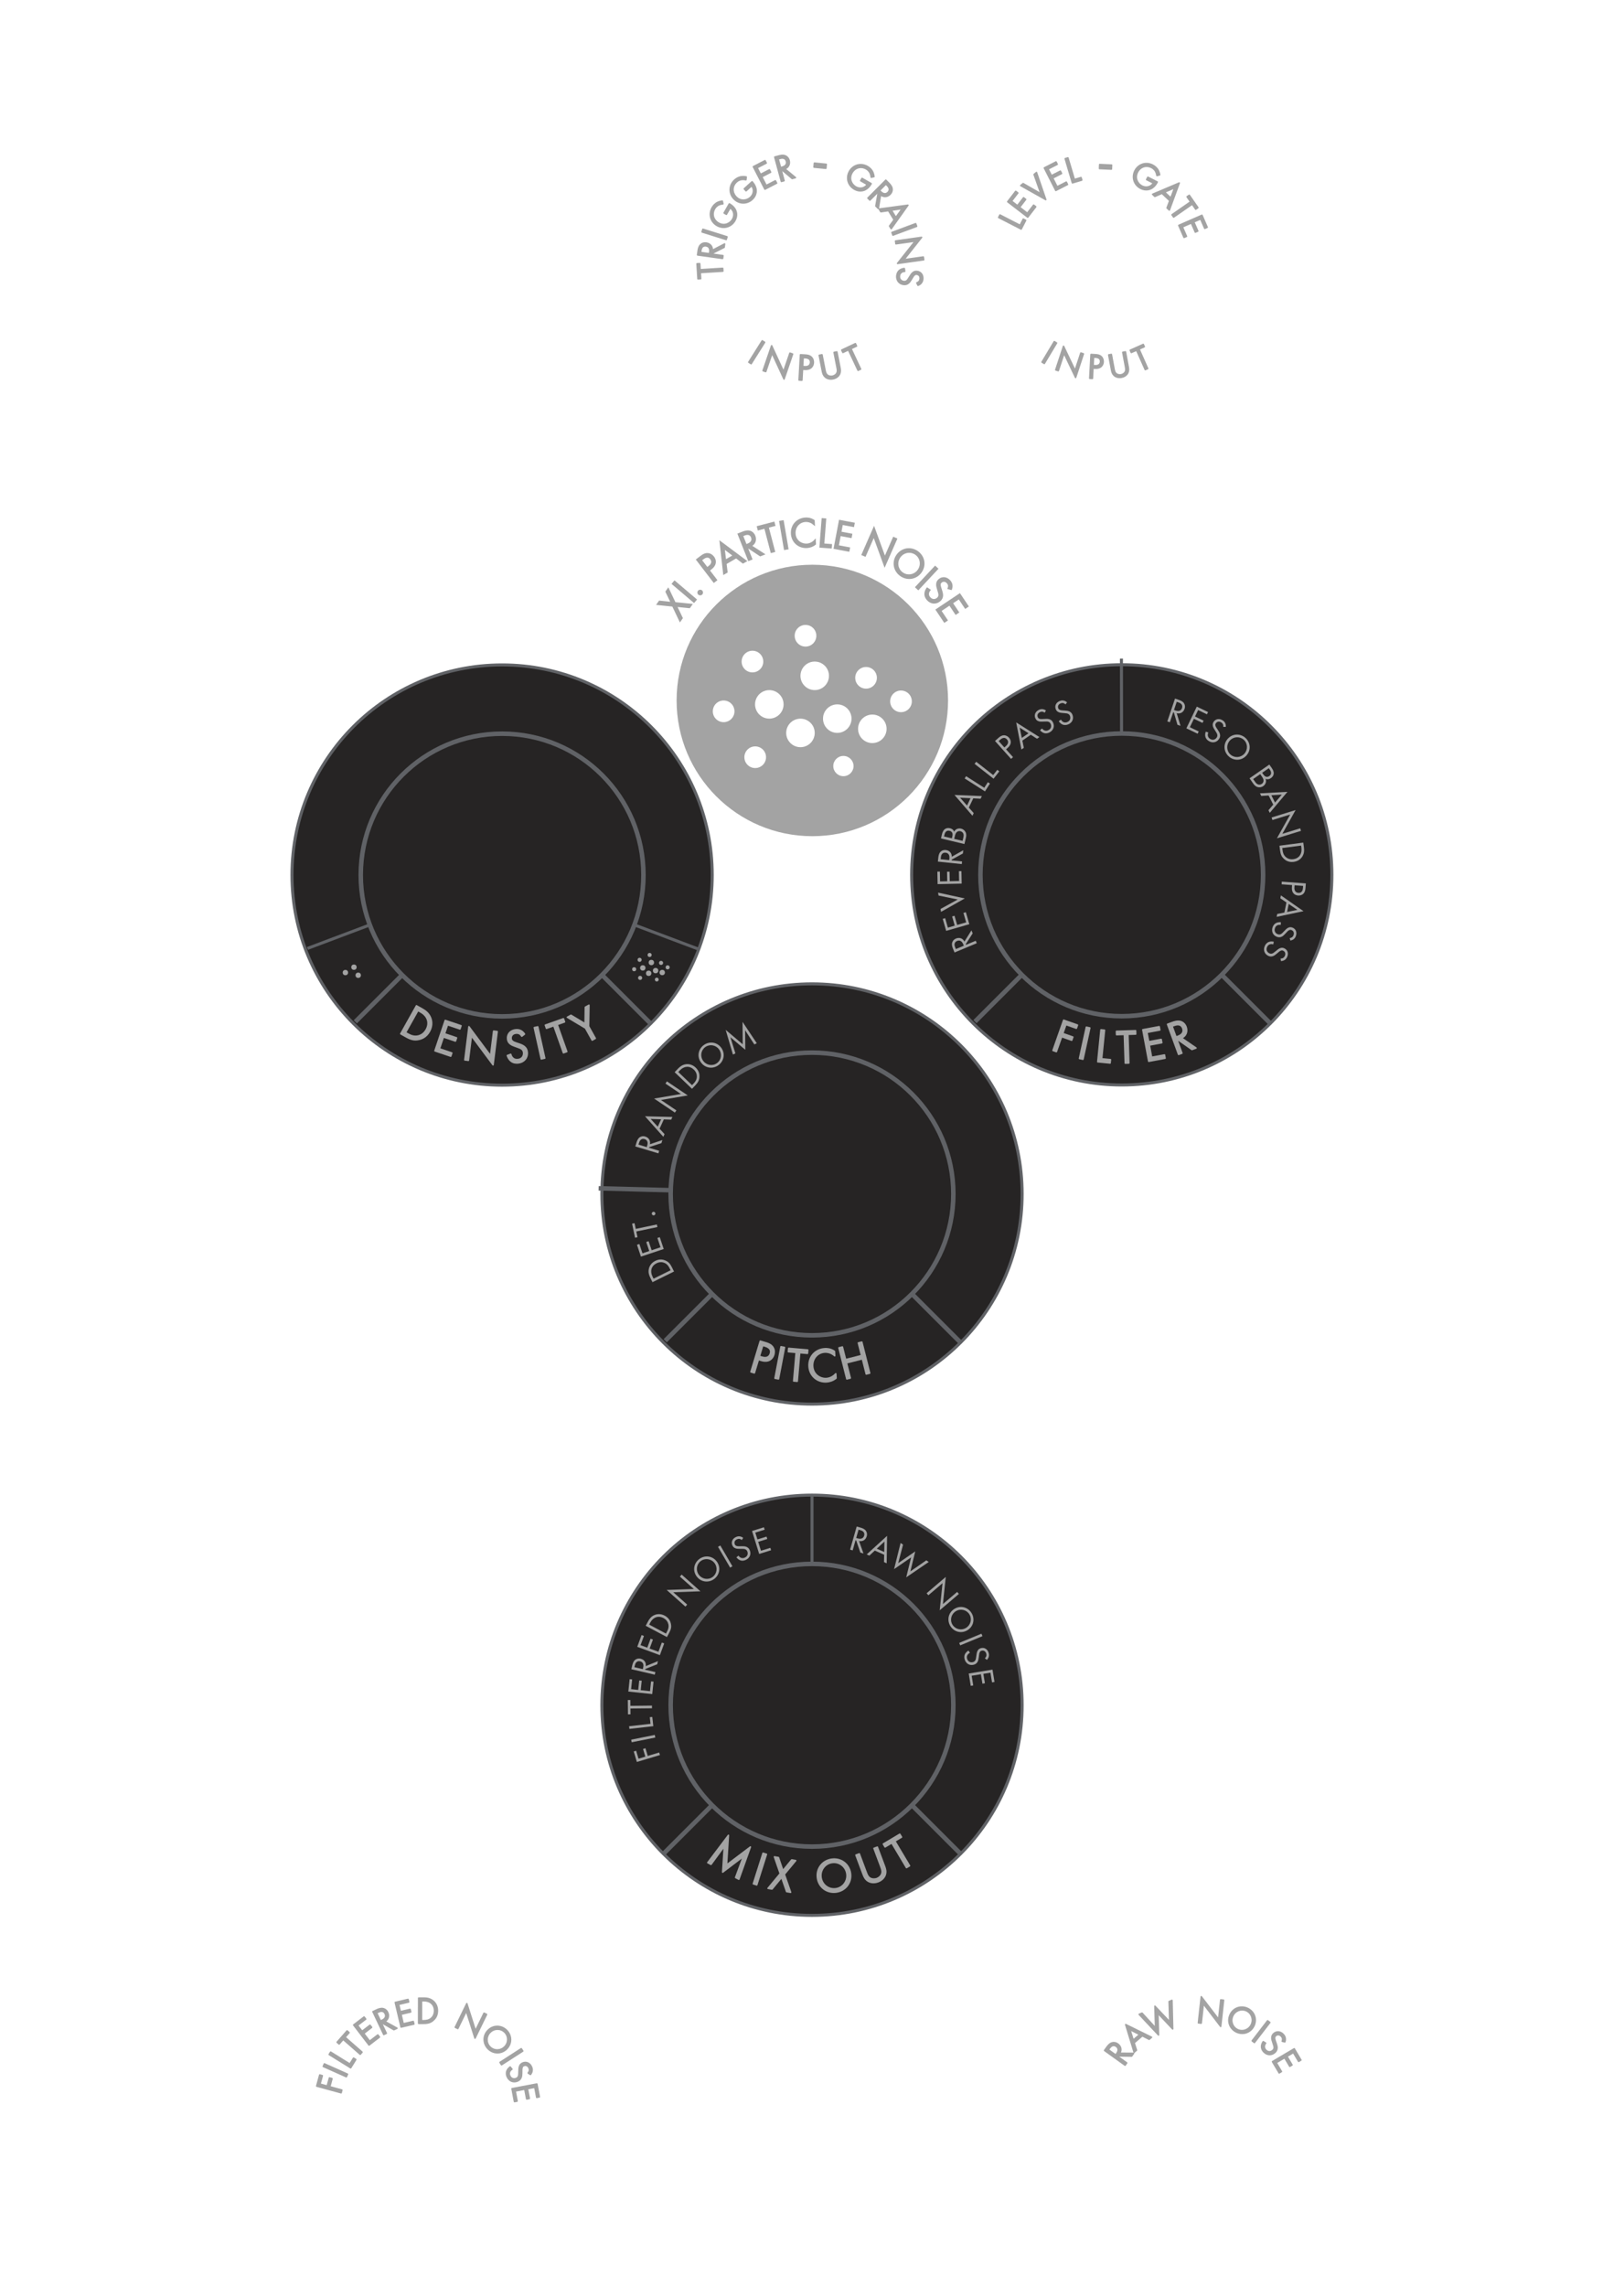 <?xml version="1.0" encoding="utf-8"?>
<!-- Generator: Adobe Illustrator 24.0.2, SVG Export Plug-In . SVG Version: 6.00 Build 0)  -->
<svg version="1.0" id="Layer_1" xmlns="http://www.w3.org/2000/svg" xmlns:xlink="http://www.w3.org/1999/xlink" x="0px" y="0px"
	 width="270px" height="380px" viewBox="0 0 270 380" style="enable-background:new 0 0 270 380;" xml:space="preserve">
<g id="_x31_1">
	<rect y="-0" style="fill:none;" width="270" height="380"/>
	<g>
		<circle style="fill:#262424;stroke:#606266;stroke-width:0.5;stroke-miterlimit:10;" cx="83.477" cy="145.477" r="34.934"/>
		
			<line style="fill:none;stroke:#606266;stroke-width:0.75;stroke-miterlimit:10;" x1="83.477" y1="145.477" x2="59.07" y2="169.884"/>
		
			<line style="fill:none;stroke:#606266;stroke-width:0.5;stroke-miterlimit:10;" x1="83.477" y1="145.477" x2="51.116" y2="157.68"/>
		
			<line style="fill:none;stroke:#606266;stroke-width:0.5;stroke-miterlimit:10;" x1="83.477" y1="145.477" x2="116.172" y2="157.807"/>
		
			<line style="fill:none;stroke:#606266;stroke-width:0.75;stroke-miterlimit:10;" x1="83.477" y1="145.477" x2="108.178" y2="170.179"/>
		<circle style="fill:#262424;stroke:#606266;stroke-width:0.75;stroke-miterlimit:10;" cx="83.477" cy="145.477" r="23.5"/>
	</g>
	<g>
		<circle style="fill:#262424;stroke:#606266;stroke-width:0.5;stroke-miterlimit:10;" cx="186.5" cy="145.446" r="34.934"/>
		
			<line style="fill:none;stroke:#606266;stroke-width:0.75;stroke-miterlimit:10;" x1="186.5" y1="145.446" x2="162.093" y2="169.852"/>
		
			<line style="fill:none;stroke:#606266;stroke-width:0.5;stroke-miterlimit:10;" x1="186.5" y1="145.446" x2="186.446" y2="109.494"/>
		
			<line style="fill:none;stroke:#606266;stroke-width:0.75;stroke-miterlimit:10;" x1="186.5" y1="145.446" x2="211.202" y2="170.147"/>
		<circle style="fill:#262424;stroke:#606266;stroke-width:0.75;stroke-miterlimit:10;" cx="186.5" cy="145.446" r="23.5"/>
	</g>
	<g>
		<circle style="fill:#262424;stroke:#606266;stroke-width:0.5;stroke-miterlimit:10;" cx="135" cy="283.5" r="34.934"/>
		
			<line style="fill:none;stroke:#606266;stroke-width:0.75;stroke-miterlimit:10;" x1="135" y1="283.5" x2="110.304" y2="308.196"/>
		
			<line style="fill:none;stroke:#606266;stroke-width:0.75;stroke-miterlimit:10;" x1="135" y1="283.5" x2="159.696" y2="308.196"/>
		<line style="fill:none;stroke:#606266;stroke-width:0.5;stroke-miterlimit:10;" x1="135" y1="248.566" x2="135" y2="283.5"/>
		<circle style="fill:#262424;stroke:#606266;stroke-width:0.75;stroke-miterlimit:10;" cx="135" cy="283.5" r="23.5"/>
	</g>
	<g>
		<circle style="fill:none;" cx="71" cy="351" r="14.578"/>
		
			<path style="fill:#A3A3A3;stroke:#A3A3A3;stroke-width:0.25;stroke-linecap:round;stroke-linejoin:round;stroke-miterlimit:10;" d="
			M53.586,345.084l-0.383,1.4l1.199,0.327l0.369-1.351l0.426,0.117l-0.369,1.351l2.008,0.55
			l-0.123,0.45l-4.059-1.11l0.506-1.851L53.586,345.084z"/>
		
			<path style="fill:#A3A3A3;stroke:#A3A3A3;stroke-width:0.25;stroke-linecap:round;stroke-linejoin:round;stroke-miterlimit:10;" d="
			M53.932,343.125l3.836,1.711l-0.189,0.427l-3.836-1.711L53.932,343.125z"/>
		
			<path style="fill:#A3A3A3;stroke:#A3A3A3;stroke-width:0.25;stroke-linecap:round;stroke-linejoin:round;stroke-miterlimit:10;" d="
			M54.973,341.169l3.197,1.983l0.61-0.985l0.375,0.232l-0.856,1.381l-3.572-2.214L54.973,341.169z"/>
		
			<path style="fill:#A3A3A3;stroke:#A3A3A3;stroke-width:0.25;stroke-linecap:round;stroke-linejoin:round;stroke-miterlimit:10;" d="
			M57.364,338.697l2.829,2.48l-0.307,0.351l-2.83-2.48l-0.672,0.768l-0.332-0.291l1.653-1.886
			l0.331,0.29L57.364,338.697z"/>
		
			<path style="fill:#A3A3A3;stroke:#A3A3A3;stroke-width:0.25;stroke-linecap:round;stroke-linejoin:round;stroke-miterlimit:10;" d="
			M60.797,335.68l-1.359,1.043l0.759,0.989l1.319-1.011l0.269,0.35l-1.319,1.011l0.992,1.295
			l1.359-1.042l0.268,0.35l-1.729,1.327l-2.556-3.335l1.729-1.326L60.797,335.68z"/>
		
			<path style="fill:#A3A3A3;stroke:#A3A3A3;stroke-width:0.25;stroke-linecap:round;stroke-linejoin:round;stroke-miterlimit:10;" d="
			M62.617,334.153c0.256-0.121,0.645-0.284,1.021-0.225c0.292,0.043,0.623,0.242,0.814,0.645
			c0.275,0.582,0.096,1.189-0.461,1.502l2.012,1.125l-0.513,0.243l-1.943-1.115l-0.108,0.05l0.787,1.663
			l-0.42,0.2l-1.799-3.798L62.617,334.153z M63.262,336.002l0.268-0.127
			c0.523-0.248,0.719-0.646,0.508-1.091c-0.1-0.21-0.262-0.392-0.566-0.414
			c-0.217-0.017-0.415,0.064-0.598,0.151l-0.256,0.121L63.262,336.002z"/>
		
			<path style="fill:#A3A3A3;stroke:#A3A3A3;stroke-width:0.25;stroke-linecap:round;stroke-linejoin:round;stroke-miterlimit:10;" d="
			M67.943,332.838l-1.67,0.395l0.287,1.215l1.621-0.382l0.101,0.429l-1.62,0.382l0.375,1.591
			l1.67-0.394l0.102,0.429l-2.124,0.501l-0.966-4.094l2.123-0.502L67.943,332.838z"/>
		
			<path style="fill:#A3A3A3;stroke:#A3A3A3;stroke-width:0.25;stroke-linecap:round;stroke-linejoin:round;stroke-miterlimit:10;" d="
			M69.605,332.186l0.855,0c0.422,0.001,1.02,0.047,1.549,0.494
			c0.383,0.321,0.716,0.856,0.715,1.612c-0.001,0.882-0.436,1.353-0.738,1.611
			c-0.385,0.326-0.787,0.483-1.537,0.482l-0.85-0L69.605,332.186z M70.066,335.944l0.409,0.001
			c0.333,0,0.794-0.037,1.202-0.376c0.316-0.263,0.568-0.68,0.568-1.277
			c0.002-1.008-0.703-1.663-1.767-1.665h-0.409L70.066,335.944z"/>
		
			<path style="fill:#A3A3A3;stroke:#A3A3A3;stroke-width:0.25;stroke-linecap:round;stroke-linejoin:round;stroke-miterlimit:10;" d="
			M75.693,337.038l1.918-3.934l1.439,4.52l1.426-2.927l0.419,0.204l-1.923,3.945l-1.439-4.519
			l-1.42,2.915L75.693,337.038z"/>
		
			<path style="fill:#A3A3A3;stroke:#A3A3A3;stroke-width:0.25;stroke-linecap:round;stroke-linejoin:round;stroke-miterlimit:10;" d="
			M81.134,337.549c0.88-0.893,2.222-0.862,3.083-0.013c0.861,0.85,0.91,2.189,0.031,3.083
			c-0.875,0.888-2.217,0.866-3.082,0.013C80.3,339.778,80.258,338.438,81.134,337.549z M81.475,337.886
			c-0.676,0.687-0.672,1.768,0,2.432c0.674,0.663,1.756,0.651,2.432-0.036
			c0.677-0.687,0.674-1.768,0-2.432C83.234,337.187,82.151,337.199,81.475,337.886z"/>
		
			<path style="fill:#A3A3A3;stroke:#A3A3A3;stroke-width:0.25;stroke-linecap:round;stroke-linejoin:round;stroke-miterlimit:10;" d="
			M86.913,340.992l-3.532,2.278l-0.252-0.393l3.531-2.277L86.913,340.992z"/>
		
			<path style="fill:#A3A3A3;stroke:#A3A3A3;stroke-width:0.25;stroke-linecap:round;stroke-linejoin:round;stroke-miterlimit:10;" d="
			M87.816,344.644c0.082-0.097,0.16-0.233,0.193-0.35c0.025-0.101,0.041-0.271-0.053-0.492
			c-0.163-0.381-0.514-0.546-0.873-0.393c-0.15,0.064-0.221,0.142-0.275,0.288
			c-0.064,0.166-0.066,0.337-0.068,0.509l-0.004,0.441c-0.002,0.268-0.018,0.521-0.109,0.752
			c-0.113,0.28-0.305,0.458-0.582,0.577c-0.713,0.305-1.412-0.02-1.709-0.714
			c-0.109-0.254-0.193-0.595-0.047-0.973c0.104-0.27,0.32-0.5,0.529-0.651l0.295,0.367
			c-0.191,0.116-0.325,0.283-0.395,0.442c-0.096,0.24-0.061,0.45,0.024,0.647
			c0.225,0.528,0.708,0.615,1.097,0.449c0.172-0.074,0.301-0.191,0.369-0.384
			c0.057-0.156,0.062-0.335,0.068-0.578l0.014-0.416c0.005-0.18,0.004-0.407,0.098-0.652
			c0.09-0.237,0.229-0.412,0.518-0.536c0.596-0.255,1.191,0.031,1.459,0.656
			c0.102,0.237,0.137,0.449,0.091,0.694c-0.037,0.202-0.138,0.401-0.268,0.559L87.816,344.644z"/>
		
			<path style="fill:#A3A3A3;stroke:#A3A3A3;stroke-width:0.25;stroke-linecap:round;stroke-linejoin:round;stroke-miterlimit:10;" d="
			M89.234,348.695l-0.32-1.684l-1.227,0.234l0.312,1.634l-0.434,0.083l-0.312-1.635l-1.604,0.306
			l0.32,1.683l-0.434,0.083l-0.407-2.143l4.13-0.785l0.408,2.143L89.234,348.695z"/>
	</g>
	<g>
		<circle style="fill:none;" cx="199.5" cy="351.034" r="14.578"/>
		
			<path style="fill:#A3A3A3;stroke:#A3A3A3;stroke-width:0.25;stroke-linecap:round;stroke-linejoin:round;stroke-miterlimit:10;" d="
			M184.034,340.344c0.165-0.23,0.427-0.562,0.784-0.691c0.277-0.105,0.662-0.091,1.025,0.171
			c0.521,0.375,0.658,0.994,0.322,1.536l2.304,0.013l-0.331,0.459l-2.238-0.037l-0.07,0.098
			l1.492,1.073l-0.272,0.379l-3.409-2.454L184.034,340.344z M185.492,341.649l0.173-0.24
			c0.339-0.471,0.315-0.914-0.083-1.201c-0.189-0.135-0.418-0.216-0.695-0.088
			c-0.197,0.091-0.333,0.257-0.451,0.419l-0.165,0.231L185.492,341.649z"/>
		
			<path style="fill:#A3A3A3;stroke:#A3A3A3;stroke-width:0.25;stroke-linecap:round;stroke-linejoin:round;stroke-miterlimit:10;" d="
			M189.912,338.457l-1.355,1.167l0.389,1.226l-0.392,0.337l-1.401-4.599l4.296,2.112l-0.392,0.337
			L189.912,338.457z M189.486,338.242l-1.63-0.815l0.551,1.743L189.486,338.242z"/>
		
			<path style="fill:#A3A3A3;stroke:#A3A3A3;stroke-width:0.25;stroke-linecap:round;stroke-linejoin:round;stroke-miterlimit:10;" d="
			M189.869,334.689l2.256,2.459l-0.111-3.61l2.468,2.603l-0.108-3.378l0.475-0.203l0.117,4.757
			l-2.457-2.606l0.105,3.611l-3.22-3.431L189.869,334.689z"/>
		
			<path style="fill:#A3A3A3;stroke:#A3A3A3;stroke-width:0.25;stroke-linecap:round;stroke-linejoin:round;stroke-miterlimit:10;" d="
			M199.245,336.306l0.476-4.353l2.884,3.769l0.354-3.237l0.464,0.049l-0.478,4.365l-2.882-3.769
			l-0.354,3.225L199.245,336.306z"/>
		
			<path style="fill:#A3A3A3;stroke:#A3A3A3;stroke-width:0.25;stroke-linecap:round;stroke-linejoin:round;stroke-miterlimit:10;" d="
			M204.517,334.947c0.526-1.137,1.798-1.561,2.896-1.052c1.096,0.508,1.596,1.752,1.068,2.889
			c-0.524,1.131-1.793,1.562-2.895,1.053C204.482,337.326,203.992,336.078,204.517,334.947z
			 M204.951,335.148c-0.405,0.875-0.037,1.892,0.819,2.288c0.856,0.397,1.87,0.021,2.275-0.853
			c0.405-0.875,0.037-1.891-0.82-2.288C206.369,333.897,205.355,334.274,204.951,335.148z"/>
		
			<path style="fill:#A3A3A3;stroke:#A3A3A3;stroke-width:0.25;stroke-linecap:round;stroke-linejoin:round;stroke-miterlimit:10;" d="
			M211.117,336.241l-2.562,3.336l-0.37-0.284l2.562-3.337L211.117,336.241z"/>
		
			<path style="fill:#A3A3A3;stroke:#A3A3A3;stroke-width:0.25;stroke-linecap:round;stroke-linejoin:round;stroke-miterlimit:10;" d="
			M213.18,339.361c0.044-0.118,0.072-0.274,0.062-0.394c-0.01-0.103-0.053-0.269-0.216-0.444
			c-0.282-0.304-0.669-0.341-0.954-0.075c-0.12,0.112-0.159,0.209-0.16,0.364
			c-0.006,0.178,0.051,0.341,0.105,0.502l0.146,0.416c0.089,0.252,0.16,0.495,0.151,0.745
			c-0.011,0.301-0.131,0.534-0.352,0.74c-0.566,0.527-1.335,0.46-1.849-0.093
			c-0.189-0.203-0.384-0.496-0.373-0.901c0.006-0.29,0.131-0.579,0.277-0.791l0.4,0.246
			c-0.139,0.173-0.209,0.376-0.219,0.549c-0.01,0.258,0.094,0.443,0.24,0.601
			c0.39,0.419,0.874,0.337,1.183,0.051c0.138-0.128,0.22-0.282,0.218-0.487
			c0.002-0.163-0.055-0.335-0.131-0.565l-0.128-0.396c-0.057-0.172-0.134-0.384-0.129-0.646
			c0.005-0.254,0.075-0.465,0.306-0.68c0.475-0.441,1.131-0.373,1.594,0.124
			c0.176,0.189,0.281,0.375,0.32,0.622c0.033,0.201,0.008,0.423-0.062,0.618L213.18,339.361z"/>
		
			<path style="fill:#A3A3A3;stroke:#A3A3A3;stroke-width:0.25;stroke-linecap:round;stroke-linejoin:round;stroke-miterlimit:10;" d="
			M215.906,342.711l-0.873-1.474l-1.073,0.636l0.848,1.431l-0.38,0.224l-0.847-1.43l-1.404,0.831
			l0.873,1.474l-0.379,0.226l-1.11-1.875l3.615-2.142l1.109,1.876L215.906,342.711z"/>
	</g>
	<g>
		<circle style="fill:none;" cx="83.5" cy="145.5" r="28.595"/>
		<path style="fill:#A3A3A3;stroke:#A3A3A3;stroke-width:0.25;stroke-linejoin:round;stroke-miterlimit:10;" d="M69.239,167.215
			l0.95,0.532c0.467,0.262,1.103,0.683,1.411,1.507c0.228,0.595,0.265,1.395-0.206,2.232
			c-0.547,0.977-1.322,1.231-1.817,1.33c-0.629,0.125-1.174,0.048-2.005-0.417l-0.941-0.527
			L69.239,167.215z M67.42,171.672l0.454,0.254c0.37,0.208,0.903,0.452,1.568,0.329
			c0.513-0.098,1.051-0.402,1.423-1.065c0.625-1.116,0.25-2.281-0.93-2.942l-0.453-0.255
			L67.42,171.672z"/>
		<path style="fill:#A3A3A3;stroke:#A3A3A3;stroke-width:0.25;stroke-linejoin:round;stroke-miterlimit:10;" d="M76.468,171.064
			l-2.063-0.697l-0.507,1.502l2.003,0.676l-0.18,0.531l-2.002-0.676l-0.664,1.964l2.062,0.697
			l-0.179,0.531l-2.624-0.886l1.709-5.059l2.624,0.886L76.468,171.064z"/>
		<path style="fill:#A3A3A3;stroke:#A3A3A3;stroke-width:0.25;stroke-linejoin:round;stroke-miterlimit:10;" d="M77.281,176.214
			l0.682-5.522l3.598,4.84l0.507-4.107l0.588,0.073l-0.685,5.537l-3.596-4.84l-0.505,4.091
			L77.281,176.214z"/>
		<path style="fill:#A3A3A3;stroke:#A3A3A3;stroke-width:0.25;stroke-linejoin:round;stroke-miterlimit:10;" d="M86.754,172.271
			c-0.084-0.137-0.217-0.288-0.345-0.372c-0.11-0.071-0.311-0.158-0.614-0.132
			c-0.525,0.045-0.864,0.404-0.822,0.897c0.018,0.207,0.084,0.322,0.239,0.445
			c0.173,0.146,0.38,0.216,0.587,0.286l0.529,0.18c0.322,0.109,0.621,0.228,0.863,0.433
			c0.295,0.247,0.434,0.549,0.466,0.931c0.085,0.981-0.585,1.696-1.542,1.778
			c-0.351,0.029-0.796-0.004-1.192-0.332c-0.284-0.232-0.476-0.585-0.575-0.898l0.561-0.209
			c0.064,0.276,0.212,0.504,0.377,0.65c0.251,0.211,0.52,0.254,0.79,0.229
			c0.726-0.062,1.024-0.61,0.979-1.144c-0.021-0.239-0.11-0.439-0.316-0.6
			c-0.164-0.13-0.38-0.208-0.669-0.312l-0.498-0.182c-0.215-0.078-0.488-0.168-0.747-0.378
			c-0.25-0.203-0.407-0.438-0.44-0.837c-0.07-0.821,0.512-1.426,1.373-1.499
			c0.327-0.027,0.596,0.013,0.873,0.167c0.229,0.125,0.43,0.324,0.568,0.545L86.754,172.271z"/>
		<path style="fill:#A3A3A3;stroke:#A3A3A3;stroke-width:0.25;stroke-linejoin:round;stroke-miterlimit:10;" d="M89.407,170.711
			l1.16,5.21l-0.578,0.129l-1.159-5.21L89.407,170.711z"/>
		<path style="fill:#A3A3A3;stroke:#A3A3A3;stroke-width:0.25;stroke-linejoin:round;stroke-miterlimit:10;" d="M92.635,170.331
			l1.598,4.503l-0.559,0.198l-1.598-4.504l-1.221,0.433l-0.188-0.528l3.002-1.064l0.188,0.527
			L92.635,170.331z"/>
		<path style="fill:#A3A3A3;stroke:#A3A3A3;stroke-width:0.25;stroke-linejoin:round;stroke-miterlimit:10;" d="M97.338,170.92
			l-3.01-1.798l0.601-0.335l2.348,1.417l0.039-2.749l0.6-0.336l-0.061,3.513l1.118,2.003
			l-0.517,0.288L97.338,170.92z"/>
	</g>
	<g>
		<circle style="fill:none;" cx="186.446" cy="145.5" r="28.595"/>
		<path style="fill:#A3A3A3;stroke:#A3A3A3;stroke-width:0.25;stroke-linejoin:round;stroke-miterlimit:10;" d="
			M178.949,170.948l-1.735-0.612l-0.524,1.487l1.676,0.59l-0.187,0.528l-1.675-0.591l-0.877,2.489
			l-0.559-0.196l1.773-5.032l2.293,0.809L178.949,170.948z"/>
		<path style="fill:#A3A3A3;stroke:#A3A3A3;stroke-width:0.25;stroke-linejoin:round;stroke-miterlimit:10;" d="
			M181.19,170.897l-1.142,5.209l-0.578-0.126l1.143-5.209L181.19,170.897z"/>
		<path style="fill:#A3A3A3;stroke:#A3A3A3;stroke-width:0.25;stroke-linejoin:round;stroke-miterlimit:10;" d="
			M183.631,171.273l-0.476,4.751l1.464,0.146l-0.056,0.558l-2.053-0.206l0.531-5.309L183.631,171.273z"/>
		<path style="fill:#A3A3A3;stroke:#A3A3A3;stroke-width:0.25;stroke-linejoin:round;stroke-miterlimit:10;" d="
			M187.521,171.958l0.152,4.772l-0.591,0.019l-0.153-4.772l-1.295,0.041l-0.018-0.559l3.182-0.102
			l0.018,0.56L187.521,171.958z"/>
		<path style="fill:#A3A3A3;stroke:#A3A3A3;stroke-width:0.25;stroke-linejoin:round;stroke-miterlimit:10;" d="
			M192.824,171.236l-2.14,0.4l0.291,1.558l2.077-0.388l0.104,0.55l-2.077,0.389l0.381,2.037
			l2.14-0.399l0.103,0.551l-2.722,0.508l-0.981-5.247l2.722-0.509L192.824,171.236z"/>
		<path style="fill:#A3A3A3;stroke:#A3A3A3;stroke-width:0.25;stroke-linejoin:round;stroke-miterlimit:10;" d="
			M194.918,169.991c0.338-0.125,0.85-0.286,1.319-0.167c0.364,0.089,0.76,0.378,0.956,0.913
			c0.279,0.766-0.019,1.514-0.758,1.844l2.412,1.657l-0.678,0.248l-2.327-1.636l-0.144,0.051
			l0.803,2.194l-0.557,0.205l-1.831-5.014L194.918,169.991z M195.52,172.404l0.353-0.129
			c0.691-0.253,0.983-0.734,0.77-1.321c-0.102-0.278-0.286-0.526-0.667-0.592
			c-0.272-0.045-0.533,0.034-0.774,0.122l-0.338,0.123L195.52,172.404z"/>
	</g>
	<g>
		<circle style="fill:none;" cx="135" cy="283.5" r="28.595"/>
		
			<path style="fill:#A3A3A3;stroke:#A3A3A3;stroke-width:0.25;stroke-linecap:round;stroke-linejoin:round;stroke-miterlimit:10;" d="
			M117.671,309.674l3.433-4.549l-0.312,4.936l3.965-2.997l-1.92,5.365l-0.537-0.286l1.303-3.511
			l-3.453,2.616l0.271-4.313l-2.213,3.025L117.671,309.674z"/>
		
			<path style="fill:#A3A3A3;stroke:#A3A3A3;stroke-width:0.25;stroke-linecap:round;stroke-linejoin:round;stroke-miterlimit:10;" d="
			M127.426,308.28l-1.613,5.087l-0.564-0.179l1.613-5.087L127.426,308.28z"/>
		
			<path style="fill:#A3A3A3;stroke:#A3A3A3;stroke-width:0.25;stroke-linecap:round;stroke-linejoin:round;stroke-miterlimit:10;" d="
			M129.721,311.493l-0.965-2.787l0.663,0.116l0.74,2.17l1.468-1.782l0.662,0.117l-1.89,2.285
			l1.044,2.989l-0.663-0.116l-0.826-2.373l-1.603,1.946l-0.662-0.117L129.721,311.493z"/>
		
			<path style="fill:#A3A3A3;stroke:#A3A3A3;stroke-width:0.25;stroke-linecap:round;stroke-linejoin:round;stroke-miterlimit:10;" d="
			M135.903,312.215c-0.221-1.577,0.846-2.904,2.366-3.117c1.52-0.213,2.91,0.772,3.13,2.348
			c0.22,1.568-0.837,2.902-2.366,3.116C137.504,314.777,136.123,313.783,135.903,312.215z
			 M136.505,312.131c0.169,1.211,1.263,2.043,2.45,1.877c1.188-0.166,2.012-1.266,1.843-2.477
			c-0.169-1.211-1.263-2.044-2.451-1.878C137.158,309.818,136.336,310.918,136.505,312.131z"/>
		
			<path style="fill:#A3A3A3;stroke:#A3A3A3;stroke-width:0.25;stroke-linecap:round;stroke-linejoin:round;stroke-miterlimit:10;" d="
			M144.009,311.272c0.157,0.42,0.329,0.877,0.853,1.065c0.266,0.096,0.653,0.08,0.932-0.023
			c0.277-0.104,0.58-0.346,0.717-0.593c0.271-0.487,0.1-0.944-0.057-1.364l-1.148-3.066
			l0.555-0.208l1.204,3.216c0.157,0.419,0.265,0.841,0.135,1.318
			c-0.146,0.524-0.571,0.984-1.21,1.222c-0.637,0.237-1.26,0.173-1.714-0.128
			c-0.411-0.273-0.606-0.661-0.765-1.081l-1.204-3.216l0.556-0.208L144.009,311.272z"/>
		
			<path style="fill:#A3A3A3;stroke:#A3A3A3;stroke-width:0.25;stroke-linecap:round;stroke-linejoin:round;stroke-miterlimit:10;" d="
			M148.771,306.086l2.447,4.106l-0.508,0.303l-2.449-4.106l-1.113,0.665l-0.287-0.481l2.736-1.631
			l0.288,0.481L148.771,306.086z"/>
	</g>
	<g>
		<circle style="fill:none;" cx="135" cy="283.449" r="28.595"/>
		<path style="fill:#A3A3A3;" d="M143.047,253.962c0.26,0.074,0.642,0.203,0.873,0.481
			c0.182,0.214,0.295,0.564,0.178,0.974c-0.169,0.587-0.679,0.91-1.273,0.783l0.731,2.068
			l-0.519-0.147l-0.689-2.02l-0.109-0.03l-0.48,1.683l-0.428-0.122l1.1-3.846L143.047,253.962z
			 M142.348,255.689l0.271,0.078c0.53,0.152,0.921-0.012,1.049-0.462
			c0.062-0.213,0.06-0.444-0.144-0.651c-0.145-0.148-0.338-0.216-0.523-0.269l-0.258-0.074
			L142.348,255.689z"/>
		<path style="fill:#A3A3A3;" d="M146.996,258.479l-1.557-0.691l-0.896,0.836l-0.449-0.2l3.385-3.085
			l-0.062,4.561l-0.449-0.199L146.996,258.479z M147.008,258.023l0.036-1.735l-1.274,1.185
			L147.008,258.023z"/>
		<path style="fill:#A3A3A3;" d="M150.139,256.799l-0.803,3.076l2.83-1.953l-0.808,3.318l2.646-1.831
			l0.408,0.274l-3.747,2.551l0.816-3.312l-2.834,1.949l1.082-4.348L150.139,256.799z"/>
		<path style="fill:#A3A3A3;" d="M154.056,264.878l3.181-2.708l-0.468,4.504l2.366-2.015l0.287,0.339
			l-3.189,2.716l0.469-4.503l-2.357,2.006L154.056,264.878z"/>
		<path style="fill:#A3A3A3;" d="M158.728,267.447c1.034-0.594,2.257-0.223,2.829,0.775
			c0.572,0.999,0.275,2.239-0.76,2.834c-1.029,0.591-2.252,0.229-2.828-0.775
			C157.394,269.278,157.698,268.038,158.728,267.447z M158.955,267.843
			c-0.797,0.456-1.07,1.45-0.622,2.229c0.447,0.779,1.442,1.045,2.237,0.588
			c0.796-0.456,1.069-1.448,0.622-2.229S159.75,267.386,158.955,267.843z"/>
		<path style="fill:#A3A3A3;" d="M163.342,272.017l-3.702,1.527l-0.171-0.409l3.703-1.53L163.342,272.017z"/>
		<path style="fill:#A3A3A3;" d="M163.743,275.689c0.089-0.082,0.177-0.202,0.221-0.31
			c0.036-0.092,0.069-0.252,0.005-0.471c-0.113-0.378-0.428-0.573-0.783-0.467
			c-0.15,0.045-0.225,0.11-0.291,0.243c-0.08,0.148-0.102,0.311-0.121,0.474l-0.052,0.416
			c-0.032,0.253-0.073,0.49-0.187,0.698c-0.137,0.254-0.336,0.4-0.613,0.483
			c-0.706,0.209-1.332-0.174-1.537-0.862c-0.075-0.253-0.117-0.584,0.062-0.925
			c0.127-0.244,0.357-0.438,0.572-0.558l0.237,0.379c-0.192,0.088-0.337,0.231-0.42,0.375
			c-0.118,0.216-0.106,0.419-0.048,0.614c0.154,0.522,0.602,0.659,0.986,0.545
			c0.172-0.052,0.307-0.148,0.392-0.323c0.071-0.14,0.096-0.31,0.128-0.538l0.058-0.393
			c0.024-0.169,0.049-0.384,0.165-0.605c0.11-0.215,0.26-0.364,0.547-0.45
			c0.592-0.177,1.123,0.16,1.307,0.78c0.07,0.235,0.081,0.439,0.012,0.666
			c-0.058,0.186-0.174,0.365-0.314,0.5L163.743,275.689z"/>
		<path style="fill:#A3A3A3;" d="M164.93,279.698l-0.264-1.612l-1.174,0.193l0.257,1.562l-0.415,0.068
			l-0.256-1.563l-1.535,0.251l0.265,1.612l-0.415,0.067l-0.336-2.049l3.951-0.648l0.336,2.05
			L164.93,279.698z"/>
	</g>
	<g>
		<circle style="fill:none;" cx="135" cy="283.5" r="28.595"/>
		<path style="fill:#A3A3A3;" d="M105.763,291.062l0.396,1.323l1.132-0.339l-0.381-1.277l0.402-0.121
			l0.382,1.277l1.897-0.567l0.127,0.425l-3.836,1.146l-0.521-1.749L105.763,291.062z"/>
		<path style="fill:#A3A3A3;" d="M104.938,289.222l3.921-0.787l0.088,0.436l-3.922,0.786L104.938,289.222z"/>
		<path style="fill:#A3A3A3;" d="M104.592,286.988l3.56-0.399l-0.123-1.098l0.417-0.047l0.173,1.539
			l-3.977,0.448L104.592,286.988z"/>
		<path style="fill:#A3A3A3;" d="M104.808,283.598l3.584-0.038l0.004,0.443l-3.583,0.038l0.01,0.973
			l-0.42,0.005l-0.025-2.39l0.421-0.004L104.808,283.598z"/>
		<path style="fill:#A3A3A3;" d="M105.098,279.207l-0.17,1.621l1.18,0.124l0.165-1.572l0.418,0.043
			l-0.165,1.573l1.544,0.162l0.169-1.621l0.417,0.044l-0.216,2.062l-3.976-0.417l0.217-2.062
			L105.098,279.207z"/>
		<path style="fill:#A3A3A3;" d="M105.113,276.887c0.061-0.263,0.17-0.649,0.436-0.896
			c0.206-0.192,0.55-0.321,0.964-0.224c0.596,0.139,0.941,0.631,0.846,1.23l2.027-0.831l-0.123,0.524
			l-1.98,0.788l-0.025,0.111l1.704,0.397l-0.101,0.432l-3.893-0.908L105.113,276.887z M106.872,277.499
			l0.063-0.274c0.126-0.536-0.057-0.918-0.512-1.024c-0.216-0.05-0.447-0.036-0.645,0.176
			c-0.14,0.152-0.197,0.348-0.241,0.535l-0.062,0.263L106.872,277.499z"/>
		<path style="fill:#A3A3A3;" d="M107.061,271.979l-0.565,1.535l1.118,0.411l0.547-1.489l0.396,0.146
			l-0.549,1.489l1.461,0.538l0.565-1.535l0.395,0.146l-0.718,1.952l-3.763-1.385l0.719-1.951
			L107.061,271.979z"/>
		<path style="fill:#A3A3A3;" d="M107.352,270.29l0.383-0.72c0.189-0.354,0.494-0.837,1.106-1.082
			c0.441-0.178,1.041-0.219,1.676,0.118c0.74,0.395,0.943,0.972,1.024,1.341
			c0.104,0.47,0.056,0.878-0.279,1.508l-0.381,0.714L107.352,270.29z M110.72,271.581l0.182-0.344
			c0.15-0.28,0.324-0.684,0.222-1.179c-0.081-0.384-0.318-0.781-0.821-1.049
			c-0.846-0.451-1.712-0.151-2.188,0.743l-0.183,0.344L110.72,271.581z"/>
		<path style="fill:#A3A3A3;" d="M113.953,267.101l-3.117-2.768l4.516-0.16l-2.318-2.061l0.295-0.332
			l3.125,2.777l-4.515,0.161l2.31,2.052L113.953,267.101z"/>
		<path style="fill:#A3A3A3;" d="M115.852,262.121c-0.73-0.944-0.53-2.205,0.381-2.909
			c0.911-0.704,2.182-0.58,2.911,0.364c0.727,0.939,0.535,2.201-0.381,2.909
			C117.848,263.193,116.577,263.061,115.852,262.121z M116.212,261.842
			c0.561,0.726,1.582,0.861,2.295,0.311c0.711-0.55,0.838-1.573,0.277-2.299
			c-0.562-0.726-1.584-0.861-2.295-0.311C115.777,260.094,115.651,261.117,116.212,261.842z"/>
		<path style="fill:#A3A3A3;" d="M119.757,256.939l2.013,3.455l-0.384,0.223l-2.013-3.454L119.757,256.939z"/>
		<path style="fill:#A3A3A3;" d="M123.332,256.033c-0.094-0.076-0.226-0.148-0.337-0.177
			c-0.097-0.023-0.26-0.035-0.467,0.06c-0.361,0.164-0.512,0.502-0.358,0.841
			c0.064,0.143,0.14,0.207,0.28,0.256c0.159,0.06,0.323,0.059,0.487,0.056l0.419-0.005
			c0.256-0.003,0.498,0.005,0.72,0.09c0.271,0.102,0.443,0.281,0.562,0.543
			c0.306,0.673,0.01,1.347-0.646,1.644c-0.241,0.109-0.564,0.197-0.927,0.063
			c-0.26-0.093-0.483-0.295-0.632-0.492l0.345-0.287c0.113,0.179,0.275,0.303,0.429,0.365
			c0.23,0.087,0.431,0.049,0.616-0.035c0.498-0.226,0.573-0.688,0.407-1.054
			c-0.075-0.165-0.188-0.284-0.374-0.345c-0.148-0.053-0.32-0.054-0.552-0.055l-0.397-0.004
			c-0.172-0.002-0.387,0.004-0.623-0.08c-0.228-0.082-0.398-0.21-0.521-0.483
			c-0.255-0.563,0.006-1.137,0.597-1.403c0.225-0.102,0.425-0.14,0.66-0.102
			c0.192,0.032,0.385,0.123,0.539,0.244L123.332,256.033z"/>
		<path style="fill:#A3A3A3;" d="M127.131,254.314l-1.556,0.486l0.354,1.133l1.512-0.472l0.125,0.4
			l-1.512,0.472l0.463,1.483l1.558-0.486l0.125,0.4l-1.98,0.619l-1.192-3.817l1.979-0.619
			L127.131,254.314z"/>
	</g>
	<g>
		<circle style="fill:none;" cx="183.018" cy="44.245" r="14.578"/>
		
			<path style="fill:#A3A3A3;stroke:#A3A3A3;stroke-width:0.25;stroke-linecap:round;stroke-linejoin:round;stroke-miterlimit:10;" d="
			M166.248,35.74l3.349,1.723l0.53-1.032l0.393,0.202l-0.744,1.447l-3.741-1.924L166.248,35.74z"/>
		
			<path style="fill:#A3A3A3;stroke:#A3A3A3;stroke-width:0.25;stroke-linecap:round;stroke-linejoin:round;stroke-miterlimit:10;" d="
			M169.217,32.078l-1.045,1.357l0.988,0.761l1.014-1.316l0.349,0.27l-1.015,1.316l1.292,0.995
			l1.046-1.356l0.35,0.269l-1.33,1.726l-3.327-2.562l1.329-1.727L169.217,32.078z"/>
		
			<path style="fill:#A3A3A3;stroke:#A3A3A3;stroke-width:0.25;stroke-linecap:round;stroke-linejoin:round;stroke-miterlimit:10;" d="
			M170.102,30.522l2.964,1.707l-1.142-3.224l0.396-0.331l1.543,4.515l-4.158-2.337L170.102,30.522z"/>
		
			<path style="fill:#A3A3A3;stroke:#A3A3A3;stroke-width:0.25;stroke-linecap:round;stroke-linejoin:round;stroke-miterlimit:10;" d="
			M175.771,27.317l-1.528,0.778l0.566,1.112l1.483-0.755l0.2,0.393l-1.483,0.756l0.74,1.455
			l1.528-0.778l0.201,0.395l-1.945,0.989l-1.906-3.748l1.943-0.989L175.771,27.317z"/>
		
			<path style="fill:#A3A3A3;stroke:#A3A3A3;stroke-width:0.25;stroke-linecap:round;stroke-linejoin:round;stroke-miterlimit:10;" d="
			M177.548,26.247l1.07,3.602l1.11-0.33l0.125,0.423l-1.557,0.462l-1.195-4.024L177.548,26.247z"/>
		
			<path style="fill:#A3A3A3;stroke:#A3A3A3;stroke-width:0.25;stroke-linecap:round;stroke-linejoin:round;stroke-miterlimit:10;" d="
			M182.828,27.356l1.979,0.092l-0.03,0.665l-1.979-0.092L182.828,27.356z"/>
		
			<path style="fill:#A3A3A3;stroke:#A3A3A3;stroke-width:0.25;stroke-linecap:round;stroke-linejoin:round;stroke-miterlimit:10;" d="
			M190.835,29.465l1.562,0.794l-0.046,0.09c-0.211,0.416-0.562,0.803-0.961,1.004
			c-0.19,0.095-0.877,0.404-1.737-0.033c-1.113-0.565-1.515-1.836-0.961-2.927
			s1.823-1.515,2.94-0.946c0.36,0.183,0.736,0.486,0.959,0.953
			c0.104,0.214,0.176,0.463,0.208,0.664l-0.452,0.124c-0.03-0.207-0.084-0.404-0.157-0.567
			c-0.105-0.238-0.302-0.55-0.751-0.777c-0.904-0.46-1.881-0.1-2.322,0.771
			c-0.52,1.024,0.033,1.955,0.742,2.314c0.5,0.254,1.061,0.221,1.466-0.047
			c0.128-0.084,0.292-0.229,0.423-0.458l-1.113-0.564L190.835,29.465z"/>
		
			<path style="fill:#A3A3A3;stroke:#A3A3A3;stroke-width:0.25;stroke-linecap:round;stroke-linejoin:round;stroke-miterlimit:10;" d="
			M194.487,33.366l-1.302-1.228l-1.18,0.518l-0.375-0.354l4.428-1.879l-1.65,4.497l-0.376-0.354
			L194.487,33.366z M194.656,32.921l0.641-1.709l-1.677,0.731L194.656,32.921z"/>
		
			<path style="fill:#A3A3A3;stroke:#A3A3A3;stroke-width:0.25;stroke-linecap:round;stroke-linejoin:round;stroke-miterlimit:10;" d="
			M198.213,33.939l-3.088,2.149l-0.268-0.383l3.089-2.15l-0.583-0.837l0.361-0.253l1.434,2.059
			l-0.362,0.252L198.213,33.939z"/>
		
			<path style="fill:#A3A3A3;stroke:#A3A3A3;stroke-width:0.25;stroke-linecap:round;stroke-linejoin:round;stroke-miterlimit:10;" d="
			M200.299,37.966l-0.686-1.57l-1.143,0.5l0.666,1.522l-0.404,0.177l-0.665-1.523l-1.495,0.652
			l0.686,1.57l-0.404,0.176l-0.871-1.997l3.85-1.681l0.871,1.997L200.299,37.966z"/>
	</g>
	<g>
		<circle style="fill:none;" cx="183.018" cy="44.245" r="13.748"/>
		
			<path style="fill:#A3A3A3;stroke:#A3A3A3;stroke-width:0.25;stroke-linecap:round;stroke-linejoin:round;stroke-miterlimit:10;" d="
			M175.658,57.025l-2.036,3.403l-0.378-0.226l2.036-3.404L175.658,57.025z"/>
		
			<path style="fill:#A3A3A3;stroke:#A3A3A3;stroke-width:0.25;stroke-linecap:round;stroke-linejoin:round;stroke-miterlimit:10;" d="
			M175.527,61.49l1.29-3.923l1.923,4.041l0.959-2.917l0.418,0.137l-1.293,3.933l-1.924-4.04
			l-0.955,2.905L175.527,61.49z"/>
		
			<path style="fill:#A3A3A3;stroke:#A3A3A3;stroke-width:0.25;stroke-linecap:round;stroke-linejoin:round;stroke-miterlimit:10;" d="
			M182.109,58.972c0.398,0.021,0.729,0.085,0.982,0.331c0.278,0.265,0.331,0.62,0.318,0.869
			c-0.029,0.559-0.41,1.092-1.312,1.045l-0.386-0.021l-0.091,1.722l-0.439-0.023l0.209-3.961
			L182.109,58.972z M181.734,60.78l0.361,0.019c0.523,0.027,0.852-0.216,0.876-0.675
			c0.033-0.629-0.552-0.72-0.837-0.735l-0.326-0.017L181.734,60.78z"/>
		
			<path style="fill:#A3A3A3;stroke:#A3A3A3;stroke-width:0.25;stroke-linecap:round;stroke-linejoin:round;stroke-miterlimit:10;" d="
			M185.211,61.318c0.061,0.327,0.127,0.684,0.486,0.891c0.182,0.104,0.468,0.143,0.684,0.102
			c0.217-0.04,0.469-0.178,0.602-0.342c0.262-0.32,0.195-0.677,0.135-1.005l-0.445-2.392
			l0.434-0.081l0.466,2.51c0.062,0.327,0.085,0.649-0.071,0.981
			c-0.174,0.365-0.546,0.646-1.043,0.737c-0.496,0.092-0.944-0.036-1.238-0.314
			c-0.265-0.254-0.358-0.562-0.419-0.89l-0.467-2.51l0.433-0.081L185.211,61.318z"/>
		
			<path style="fill:#A3A3A3;stroke:#A3A3A3;stroke-width:0.25;stroke-linecap:round;stroke-linejoin:round;stroke-miterlimit:10;" d="
			M189.367,58.034l1.439,3.241l-0.4,0.179l-1.441-3.24l-0.879,0.39l-0.17-0.379l2.16-0.961
			l0.17,0.38L189.367,58.034z"/>
	</g>
	<g>
		<circle style="fill:none;" cx="134.719" cy="44" r="14.578"/>
		
			<path style="fill:#A3A3A3;stroke:#A3A3A3;stroke-width:0.25;stroke-linecap:round;stroke-linejoin:round;stroke-miterlimit:10;" d="
			M116.393,44.847l3.756-0.233l0.029,0.465l-3.756,0.234l0.062,1.019l-0.439,0.027l-0.156-2.504
			l0.441-0.027L116.393,44.847z"/>
		
			<path style="fill:#A3A3A3;stroke:#A3A3A3;stroke-width:0.25;stroke-linecap:round;stroke-linejoin:round;stroke-miterlimit:10;" d="
			M116.069,41.715c0.039-0.28,0.116-0.695,0.372-0.977c0.195-0.221,0.543-0.388,0.985-0.326
			c0.636,0.088,1.045,0.571,1.001,1.207l2.041-1.062l-0.078,0.562l-1.996,1.011l-0.018,0.119
			l1.82,0.254l-0.064,0.461l-4.156-0.581L116.069,41.715z M117.967,42.19l0.041-0.292
			c0.08-0.574-0.146-0.954-0.633-1.023c-0.23-0.032-0.471,0.004-0.657,0.246
			c-0.132,0.172-0.173,0.382-0.202,0.581l-0.039,0.281L117.967,42.19z"/>
		
			<path style="fill:#A3A3A3;stroke:#A3A3A3;stroke-width:0.25;stroke-linecap:round;stroke-linejoin:round;stroke-miterlimit:10;" d="
			M116.863,38.117l4.011,1.257l-0.14,0.445l-4.011-1.258L116.863,38.117z"/>
		
			<path style="fill:#A3A3A3;stroke:#A3A3A3;stroke-width:0.25;stroke-linecap:round;stroke-linejoin:round;stroke-miterlimit:10;" d="
			M120.387,35.411l0.869-1.519l0.086,0.05c0.404,0.231,0.773,0.602,0.953,1.01
			c0.084,0.193,0.359,0.895-0.12,1.731c-0.62,1.081-1.907,1.417-2.967,0.809
			c-1.06-0.606-1.419-1.893-0.796-2.979c0.2-0.35,0.522-0.709,0.999-0.908
			c0.22-0.092,0.47-0.151,0.673-0.173l0.1,0.457c-0.206,0.02-0.406,0.064-0.574,0.128
			c-0.241,0.094-0.561,0.273-0.812,0.709c-0.503,0.88-0.191,1.869,0.654,2.355
			c0.994,0.568,1.951,0.065,2.345-0.624c0.278-0.486,0.272-1.048,0.026-1.465
			c-0.078-0.13-0.211-0.302-0.435-0.443l-0.62,1.081L120.387,35.411z"/>
		
			<path style="fill:#A3A3A3;stroke:#A3A3A3;stroke-width:0.25;stroke-linecap:round;stroke-linejoin:round;stroke-miterlimit:10;" d="
			M123.74,31.393l1.297-1.175l0.066,0.075c0.313,0.344,0.549,0.811,0.596,1.253
			c0.021,0.209,0.064,0.96-0.648,1.608c-0.922,0.837-2.25,0.76-3.07-0.143
			c-0.822-0.904-0.767-2.238,0.16-3.08c0.299-0.271,0.715-0.514,1.23-0.556
			c0.236-0.02,0.494,0.002,0.692,0.042l-0.045,0.466c-0.202-0.045-0.407-0.064-0.585-0.055
			c-0.26,0.014-0.619,0.086-0.992,0.424c-0.75,0.681-0.76,1.719-0.104,2.441
			c0.771,0.848,1.835,0.662,2.422,0.129c0.414-0.376,0.582-0.911,0.477-1.385
			c-0.033-0.147-0.108-0.352-0.276-0.556l-0.923,0.837L123.74,31.393z"/>
		
			<path style="fill:#A3A3A3;stroke:#A3A3A3;stroke-width:0.25;stroke-linecap:round;stroke-linejoin:round;stroke-miterlimit:10;" d="
			M127.391,27.105l-1.523,0.786l0.571,1.108l1.479-0.762l0.201,0.392l-1.479,0.764l0.748,1.45
			l1.523-0.787l0.202,0.393l-1.938,1L125.25,27.712l1.938-0.999L127.391,27.105z"/>
		
			<path style="fill:#A3A3A3;stroke:#A3A3A3;stroke-width:0.25;stroke-linecap:round;stroke-linejoin:round;stroke-miterlimit:10;" d="
			M129.461,25.935c0.273-0.075,0.686-0.167,1.045-0.041c0.279,0.093,0.57,0.347,0.688,0.778
			c0.166,0.62-0.117,1.186-0.719,1.395l1.777,1.463l-0.547,0.147l-1.713-1.441l-0.115,0.032
			l0.479,1.774l-0.449,0.122l-1.096-4.053L129.461,25.935z M129.768,27.865l0.285-0.076
			c0.56-0.151,0.822-0.51,0.693-0.983c-0.061-0.225-0.188-0.432-0.482-0.508
			c-0.211-0.055-0.42-0.011-0.615,0.042l-0.273,0.074L129.768,27.865z"/>
		
			<path style="fill:#A3A3A3;stroke:#A3A3A3;stroke-width:0.25;stroke-linecap:round;stroke-linejoin:round;stroke-miterlimit:10;" d="
			M135.4,27.122l1.971,0.194l-0.064,0.664l-1.972-0.195L135.4,27.122z"/>
		
			<path style="fill:#A3A3A3;stroke:#A3A3A3;stroke-width:0.25;stroke-linecap:round;stroke-linejoin:round;stroke-miterlimit:10;" d="
			M143.32,29.66l1.52,0.873l-0.051,0.088c-0.232,0.405-0.604,0.772-1.012,0.953
			c-0.195,0.084-0.896,0.356-1.732-0.124c-1.082-0.622-1.416-1.913-0.807-2.973
			s1.898-1.416,2.986-0.792c0.35,0.202,0.709,0.525,0.906,1.002
			c0.092,0.22,0.15,0.472,0.172,0.675l-0.457,0.1c-0.02-0.207-0.064-0.408-0.127-0.574
			c-0.094-0.243-0.272-0.564-0.709-0.815c-0.881-0.507-1.873-0.198-2.359,0.649
			c-0.572,0.995-0.068,1.953,0.619,2.349c0.486,0.28,1.049,0.276,1.467,0.03
			c0.132-0.077,0.303-0.212,0.445-0.435l-1.08-0.622L143.32,29.66z"/>
		
			<path style="fill:#A3A3A3;stroke:#A3A3A3;stroke-width:0.25;stroke-linecap:round;stroke-linejoin:round;stroke-miterlimit:10;" d="
			M147.746,30.436c0.201,0.2,0.486,0.512,0.559,0.885c0.058,0.29-0.018,0.669-0.334,0.986
			c-0.455,0.454-1.088,0.49-1.568,0.071l-0.383,2.273l-0.401-0.401l0.396-2.207l-0.084-0.084
			l-1.301,1.302l-0.33-0.33l2.971-2.974L147.746,30.436z M146.223,31.667l0.21,0.209
			c0.41,0.409,0.851,0.459,1.199,0.111c0.165-0.165,0.28-0.379,0.2-0.673
			c-0.059-0.209-0.201-0.369-0.344-0.512l-0.201-0.201L146.223,31.667z"/>
		
			<path style="fill:#A3A3A3;stroke:#A3A3A3;stroke-width:0.25;stroke-linecap:round;stroke-linejoin:round;stroke-miterlimit:10;" d="
			M148.655,36.542l-0.933-1.528l-1.274,0.186l-0.269-0.441l4.77-0.642l-2.78,3.905l-0.269-0.441
			L148.655,36.542z M148.938,36.157l1.069-1.479l-1.812,0.264L148.938,36.157z"/>
		
			<path style="fill:#A3A3A3;stroke:#A3A3A3;stroke-width:0.25;stroke-linecap:round;stroke-linejoin:round;stroke-miterlimit:10;" d="
			M152.397,37.625l-3.94,1.464l-0.162-0.437l3.939-1.465L152.397,37.625z"/>
		
			<path style="fill:#A3A3A3;stroke:#A3A3A3;stroke-width:0.25;stroke-linecap:round;stroke-linejoin:round;stroke-miterlimit:10;" d="
			M148.889,40.07l4.332-0.608l-2.941,3.719l3.223-0.453l0.064,0.461l-4.346,0.61l2.943-3.719
			l-3.211,0.451L148.889,40.07z"/>
		
			<path style="fill:#A3A3A3;stroke:#A3A3A3;stroke-width:0.25;stroke-linecap:round;stroke-linejoin:round;stroke-miterlimit:10;" d="
			M152.428,47.031c0.119-0.041,0.256-0.119,0.344-0.204c0.072-0.073,0.173-0.213,0.203-0.451
			c0.052-0.414-0.168-0.733-0.556-0.782c-0.163-0.021-0.263,0.011-0.383,0.111
			c-0.142,0.108-0.229,0.257-0.318,0.404l-0.226,0.378c-0.138,0.23-0.278,0.44-0.477,0.594
			c-0.238,0.185-0.494,0.242-0.795,0.205c-0.77-0.098-1.209-0.732-1.115-1.483
			c0.035-0.275,0.135-0.613,0.453-0.865c0.227-0.181,0.53-0.269,0.787-0.294l0.068,0.466
			c-0.223,0.003-0.424,0.08-0.563,0.183c-0.204,0.158-0.28,0.359-0.308,0.571
			c-0.072,0.57,0.301,0.89,0.72,0.943c0.188,0.024,0.357-0.012,0.515-0.146
			c0.127-0.104,0.223-0.258,0.352-0.463l0.222-0.354c0.097-0.152,0.21-0.348,0.415-0.513
			c0.197-0.159,0.405-0.241,0.719-0.201c0.644,0.081,1.014,0.63,0.928,1.305
			c-0.033,0.256-0.109,0.458-0.273,0.646c-0.134,0.155-0.32,0.277-0.514,0.349L152.428,47.031z"/>
	</g>
	<g>
		<g>
			
				<path style="fill:#A3A3A3;stroke:#A3A3A3;stroke-width:0.25;stroke-linecap:round;stroke-linejoin:round;stroke-miterlimit:10;" d="
				M127.119,56.913l-2.236,3.553l-0.395-0.248l2.237-3.554L127.119,56.913z"/>
			
				<path style="fill:#A3A3A3;stroke:#A3A3A3;stroke-width:0.25;stroke-linecap:round;stroke-linejoin:round;stroke-miterlimit:10;" d="
				M126.867,61.627l1.42-4.146l1.988,4.312l1.057-3.083l0.441,0.151l-1.424,4.159l-1.988-4.313
				l-1.053,3.072L126.867,61.627z"/>
			
				<path style="fill:#A3A3A3;stroke:#A3A3A3;stroke-width:0.25;stroke-linecap:round;stroke-linejoin:round;stroke-miterlimit:10;" d="
				M133.848,59.028c0.422,0.024,0.771,0.093,1.041,0.354c0.294,0.281,0.35,0.657,0.334,0.921
				c-0.031,0.591-0.436,1.155-1.393,1.104l-0.408-0.022l-0.101,1.825l-0.466-0.026l0.23-4.198
				L133.848,59.028z M133.445,60.944l0.385,0.021c0.554,0.03,0.902-0.229,0.929-0.713
				c0.037-0.667-0.583-0.764-0.885-0.781l-0.347-0.019L133.445,60.944z"/>
			
				<path style="fill:#A3A3A3;stroke:#A3A3A3;stroke-width:0.25;stroke-linecap:round;stroke-linejoin:round;stroke-miterlimit:10;" d="
				M137.154,61.507c0.068,0.347,0.143,0.724,0.523,0.938c0.194,0.108,0.496,0.146,0.725,0.101
				c0.229-0.044,0.496-0.192,0.634-0.368c0.272-0.341,0.199-0.718,0.132-1.064l-0.494-2.525
				l0.457-0.089l0.519,2.649c0.067,0.346,0.096,0.687-0.066,1.039
				c-0.181,0.389-0.571,0.689-1.096,0.791c-0.524,0.102-0.999-0.029-1.312-0.321
				c-0.282-0.265-0.386-0.591-0.452-0.937l-0.518-2.649l0.456-0.089L137.154,61.507z"/>
			
				<path style="fill:#A3A3A3;stroke:#A3A3A3;stroke-width:0.25;stroke-linecap:round;stroke-linejoin:round;stroke-miterlimit:10;" d="
				M141.479,57.964l1.601,3.401l-0.421,0.199l-1.601-3.4l-0.924,0.434l-0.188-0.399l2.268-1.067
				l0.188,0.399L141.479,57.964z"/>
		</g>
	</g>
	<g>
		<circle id="circle8474_3_" style="fill:#A3A3A3;" cx="108.003" cy="158.765" r="0.34"/>
		<circle id="circle8476_3_" style="fill:#A3A3A3;" cx="109.903" cy="160.085" r="0.34"/>
		<circle id="circle8478_3_" style="fill:#A3A3A3;" cx="106.338" cy="159.575" r="0.34"/>
		<circle id="circle8480_3_" style="fill:#A3A3A3;" cx="110.999" cy="160.823" r="0.34"/>
		<circle id="circle8482_3_" style="fill:#A3A3A3;" cx="105.434" cy="161.136" r="0.34"/>
		<circle id="circle8484_3_" style="fill:#A3A3A3;" cx="106.424" cy="162.576" r="0.34"/>
		<circle id="circle8486_3_" style="fill:#A3A3A3;" cx="109.192" cy="162.854" r="0.318"/>
		<circle id="circle8488_6_" style="fill:#A3A3A3;" cx="106.867" cy="160.918" r="0.447"/>
		<circle id="circle8490_6_" style="fill:#A3A3A3;" cx="108.292" cy="160.022" r="0.447"/>
		<circle id="circle8492_3_" style="fill:#A3A3A3;" cx="107.844" cy="161.814" r="0.447"/>
		<circle id="circle8494_6_" style="fill:#A3A3A3;" cx="108.999" cy="161.366" r="0.447"/>
		<circle id="circle8496_3_" style="fill:#A3A3A3;" cx="110.099" cy="161.685" r="0.447"/>
	</g>
	<g>
		<circle id="circle8488_5_" style="fill:#A3A3A3;" cx="57.424" cy="161.694" r="0.447"/>
		<circle id="circle8490_5_" style="fill:#A3A3A3;" cx="58.848" cy="160.798" r="0.447"/>
		<circle id="circle8494_5_" style="fill:#A3A3A3;" cx="59.556" cy="162.141" r="0.447"/>
	</g>
	<g>
		<circle style="fill:#262424;stroke:#606266;stroke-width:0.5;stroke-miterlimit:10;" cx="135" cy="198.5" r="34.934"/>
		
			<line style="fill:none;stroke:#606266;stroke-width:0.75;stroke-miterlimit:10;" x1="135" y1="198.5" x2="110.593" y2="222.907"/>
		
			<line style="fill:none;stroke:#606266;stroke-width:0.75;stroke-miterlimit:10;" x1="135" y1="198.5" x2="99.53" y2="197.562"/>
		
			<line style="fill:none;stroke:#606266;stroke-width:0.75;stroke-miterlimit:10;" x1="135" y1="198.5" x2="159.702" y2="223.202"/>
		<circle style="fill:#262424;stroke:#606266;stroke-width:0.75;stroke-miterlimit:10;" cx="135" cy="198.5" r="23.5"/>
	</g>
	<g>
		<circle style="fill:none;" cx="135" cy="198.5" r="28.595"/>
		
			<path style="fill:#A3A3A3;stroke:#A3A3A3;stroke-width:0.25;stroke-linecap:round;stroke-linejoin:round;stroke-miterlimit:10;" d="
			M127.326,223.247c0.514,0.156,0.925,0.348,1.179,0.751c0.278,0.435,0.233,0.916,0.136,1.237
			c-0.219,0.721-0.887,1.296-2.051,0.943l-0.498-0.15l-0.674,2.221l-0.566-0.171l1.548-5.111
			L127.326,223.247z M126.254,225.491l0.467,0.142c0.675,0.205,1.184-0.01,1.361-0.6
			c0.246-0.812-0.488-1.118-0.856-1.23l-0.421-0.127L126.254,225.491z"/>
		
			<path style="fill:#A3A3A3;stroke:#A3A3A3;stroke-width:0.25;stroke-linecap:round;stroke-linejoin:round;stroke-miterlimit:10;" d="
			M130.429,224.01l-1,5.239l-0.581-0.11l1-5.24L130.429,224.01z"/>
		
			<path style="fill:#A3A3A3;stroke:#A3A3A3;stroke-width:0.25;stroke-linecap:round;stroke-linejoin:round;stroke-miterlimit:10;" d="
			M132.954,224.888l-0.409,4.757l-0.59-0.051l0.409-4.757l-1.291-0.112l0.048-0.558l3.172,0.273
			l-0.047,0.558L132.954,224.888z"/>
		
			<path style="fill:#A3A3A3;stroke:#A3A3A3;stroke-width:0.25;stroke-linecap:round;stroke-linejoin:round;stroke-miterlimit:10;" d="
			M138.775,225.397c-0.178-0.158-0.445-0.342-0.725-0.454c-0.287-0.111-0.619-0.17-0.931-0.151
			c-1.229,0.073-2.079,1.119-2.005,2.347c0.088,1.444,1.306,2.101,2.279,2.041
			c0.358-0.022,0.703-0.146,0.975-0.308c0.294-0.17,0.497-0.383,0.588-0.484l0.044,0.734
			c-0.565,0.459-1.174,0.592-1.573,0.616c-1.58,0.096-2.826-1.03-2.919-2.571
			c-0.097-1.588,1.021-2.841,2.617-2.938c0.319-0.019,0.937-0.017,1.604,0.432L138.775,225.397z"/>
		
			<path style="fill:#A3A3A3;stroke:#A3A3A3;stroke-width:0.25;stroke-linecap:round;stroke-linejoin:round;stroke-miterlimit:10;" d="
			M140.588,226.037l2.651-0.67l-0.532-2.102l0.574-0.145l1.309,5.171l-0.574,0.145l-0.639-2.526
			l-2.652,0.67l0.641,2.528l-0.574,0.146l-1.309-5.171l0.572-0.146L140.588,226.037z"/>
	</g>
	<g>
		<circle style="fill:none;" cx="135.25" cy="198.38" r="28.595"/>
		<path style="fill:#A3A3A3;" d="M105.811,189.984c0.076-0.259,0.209-0.639,0.49-0.868
			c0.217-0.179,0.568-0.287,0.977-0.164c0.588,0.176,0.902,0.69,0.77,1.283l2.078-0.705
			l-0.156,0.517l-2.027,0.664l-0.033,0.108l1.678,0.504l-0.127,0.425l-3.834-1.148L105.811,189.984z
			 M107.529,190.706l0.08-0.27c0.158-0.529,0-0.921-0.447-1.056c-0.213-0.063-0.445-0.065-0.654,0.136
			c-0.15,0.144-0.221,0.335-0.275,0.519l-0.076,0.259L107.529,190.706z"/>
		<path style="fill:#A3A3A3;" d="M110.369,186.1l-0.707,1.549l0.826,0.905l-0.203,0.447l-3.049-3.416
			l4.557,0.11l-0.203,0.447L110.369,186.1z M109.916,186.084l-1.736-0.055l1.174,1.287
			L109.916,186.084z"/>
		<path style="fill:#A3A3A3;" d="M112.203,184.97l-3.455-2.332l4.455-0.756l-2.57-1.734l0.248-0.368
			l3.465,2.338l-4.455,0.757l2.561,1.727L112.203,184.97z"/>
		<path style="fill:#A3A3A3;" d="M112.162,178.255l0.562-0.589c0.279-0.291,0.703-0.673,1.357-0.742
			c0.475-0.053,1.062,0.07,1.582,0.568c0.605,0.58,0.645,1.189,0.623,1.566
			c-0.027,0.48-0.186,0.861-0.678,1.377l-0.561,0.584L112.162,178.255z M115.053,180.409l0.27-0.281
			c0.221-0.23,0.496-0.571,0.533-1.076c0.023-0.39-0.096-0.838-0.506-1.23
			c-0.693-0.664-1.607-0.61-2.309,0.122l-0.27,0.281L115.053,180.409z"/>
		<path style="fill:#A3A3A3;" d="M116.551,176.651c-0.709-0.96-0.48-2.217,0.445-2.901
			c0.928-0.685,2.195-0.532,2.904,0.428c0.707,0.957,0.488,2.215-0.445,2.902
			C118.523,177.769,117.256,177.608,116.551,176.651z M116.918,176.381
			c0.545,0.738,1.564,0.896,2.287,0.361c0.725-0.535,0.875-1.554,0.328-2.293
			c-0.545-0.738-1.562-0.896-2.287-0.362C116.521,174.622,116.373,175.643,116.918,176.381z"/>
		<path style="fill:#A3A3A3;" d="M121.854,175.322l-1.205-4.103l2.832,2.396l-0.031-3.729l2.373,3.557
			l-0.412,0.195l-1.531-2.354l0.029,3.25l-2.477-2.093l0.834,2.686L121.854,175.322z"/>
	</g>
	<g>
		<circle style="fill:none;" cx="135.25" cy="198.38" r="28.595"/>
		<path style="fill:#A3A3A3;" d="M108.479,213.164l-0.361-0.73c-0.178-0.36-0.393-0.889-0.234-1.528
			c0.113-0.463,0.43-0.974,1.073-1.292c0.752-0.372,1.338-0.199,1.686-0.05
			c0.44,0.189,0.746,0.467,1.062,1.106l0.358,0.725L108.479,213.164z M111.489,211.182l-0.173-0.349
			c-0.141-0.285-0.367-0.661-0.828-0.867c-0.359-0.157-0.82-0.197-1.33,0.056
			c-0.86,0.424-1.122,1.302-0.673,2.21l0.173,0.349L111.489,211.182z"/>
		<path style="fill:#A3A3A3;" d="M106.297,206.817l0.518,1.547l1.125-0.375l-0.5-1.502l0.396-0.133l0.502,1.502
			l1.473-0.491l-0.516-1.547l0.396-0.132l0.657,1.967l-3.793,1.265l-0.655-1.967L106.297,206.817z"/>
		<path style="fill:#A3A3A3;" d="M105.698,204.304l3.505-0.736l0.091,0.434l-3.504,0.736l0.2,0.951
			l-0.411,0.086l-0.491-2.335l0.41-0.086L105.698,204.304z"/>
		<path style="fill:#A3A3A3;" d="M108.365,201.799c-0.021-0.16,0.098-0.314,0.258-0.335
			c0.161-0.021,0.316,0.099,0.337,0.259c0.021,0.161-0.099,0.315-0.259,0.336
			C108.54,202.079,108.386,201.96,108.365,201.799z"/>
	</g>
	<g>
		<circle style="fill:none;" cx="186.5" cy="145.446" r="28.595"/>
		<path style="fill:#A3A3A3;" d="M195.961,116.344c0.256,0.087,0.631,0.232,0.85,0.521
			c0.172,0.224,0.268,0.578,0.132,0.98c-0.195,0.58-0.72,0.878-1.307,0.725l0.635,2.1
			l-0.512-0.172l-0.595-2.048l-0.108-0.036l-0.559,1.659l-0.421-0.143l1.276-3.79L195.961,116.344z
			 M195.182,118.038l0.268,0.09c0.523,0.177,0.92,0.032,1.068-0.412
			c0.071-0.21,0.08-0.441-0.113-0.658c-0.139-0.154-0.328-0.23-0.51-0.292l-0.256-0.086
			L195.182,118.038z"/>
		<path style="fill:#A3A3A3;" d="M200.664,118.759l-1.471-0.708l-0.514,1.071l1.426,0.686l-0.182,0.379
			l-1.427-0.687l-0.673,1.399l1.47,0.708l-0.182,0.378l-1.871-0.898l1.733-3.606l1.871,0.899
			L200.664,118.759z"/>
		<path style="fill:#A3A3A3;" d="M203.374,120.849c0.015-0.121,0.003-0.271-0.032-0.38
			c-0.033-0.093-0.111-0.238-0.303-0.361c-0.333-0.216-0.698-0.16-0.901,0.152
			c-0.085,0.13-0.099,0.229-0.063,0.374c0.035,0.166,0.125,0.302,0.215,0.439l0.23,0.351
			c0.142,0.215,0.264,0.423,0.312,0.655c0.061,0.282,0.004,0.525-0.154,0.766
			c-0.402,0.62-1.129,0.735-1.733,0.343c-0.222-0.144-0.47-0.37-0.554-0.747
			c-0.062-0.268-0.012-0.566,0.074-0.797l0.428,0.135c-0.09,0.193-0.106,0.396-0.076,0.56
			c0.051,0.241,0.191,0.389,0.362,0.501c0.458,0.297,0.888,0.111,1.106-0.228
			c0.099-0.15,0.138-0.312,0.09-0.5c-0.037-0.153-0.129-0.299-0.253-0.493l-0.21-0.339
			c-0.092-0.145-0.213-0.323-0.269-0.567c-0.055-0.236-0.038-0.447,0.124-0.7
			c0.338-0.518,0.962-0.608,1.506-0.254c0.207,0.135,0.346,0.283,0.44,0.502
			c0.077,0.179,0.104,0.39,0.085,0.585L203.374,120.849z"/>
		<path style="fill:#A3A3A3;" d="M204.128,122.818c0.801-0.886,2.079-0.912,2.935-0.141
			c0.856,0.773,0.959,2.049,0.158,2.936c-0.797,0.882-2.075,0.917-2.936,0.141
			C203.426,124.977,203.33,123.702,204.128,122.818z M204.467,123.124
			c-0.617,0.683-0.568,1.713,0.101,2.317c0.669,0.604,1.698,0.547,2.315-0.135
			c0.615-0.683,0.566-1.714-0.102-2.316C206.113,122.386,205.082,122.443,204.467,123.124z"/>
		<path style="fill:#A3A3A3;" d="M211.447,127.701c0.127,0.184,0.342,0.523,0.316,0.898
			c-0.006,0.159-0.075,0.492-0.475,0.77c-0.163,0.113-0.473,0.277-0.872,0.123
			c0.205,0.537-0.078,0.982-0.394,1.202c-0.315,0.219-0.683,0.239-0.943,0.157
			c-0.389-0.118-0.607-0.412-0.765-0.639l-0.569-0.818l3.291-2.285L211.447,127.701z M208.345,129.519
			l0.292,0.419c0.146,0.212,0.306,0.409,0.539,0.481c0.183,0.063,0.406,0.039,0.604-0.098
			c0.262-0.182,0.309-0.441,0.289-0.618c-0.018-0.17-0.107-0.364-0.289-0.625l-0.26-0.374
			L208.345,129.519z M209.844,128.478l0.193,0.275c0.133,0.192,0.487,0.62,0.996,0.268
			c0.542-0.378,0.182-0.917,0.109-1.021l-0.198-0.286L209.844,128.478z"/>
		<path style="fill:#A3A3A3;" d="M211.686,133.773l-0.769-1.521l-1.224,0.079l-0.221-0.438l4.574-0.247
			l-2.936,3.492l-0.223-0.438L211.686,133.773z M211.982,133.429l1.127-1.323l-1.738,0.111
			L211.982,133.429z"/>
		<path style="fill:#A3A3A3;" d="M211.414,135.907l3.989-1.233l-2.205,3.951l2.968-0.917l0.131,0.425l-4,1.236
			l2.204-3.951l-2.956,0.915L211.414,135.907z"/>
		<path style="fill:#A3A3A3;" d="M216.678,140.083l0.105,0.809c0.053,0.397,0.085,0.969-0.271,1.523
			c-0.256,0.401-0.719,0.781-1.433,0.876c-0.832,0.108-1.331-0.243-1.612-0.497
			c-0.355-0.321-0.555-0.683-0.646-1.39l-0.105-0.802L216.678,140.083z M213.188,140.989l0.05,0.386
			c0.041,0.314,0.135,0.743,0.506,1.088c0.288,0.265,0.712,0.45,1.275,0.378
			c0.951-0.125,1.482-0.872,1.352-1.875l-0.051-0.387L213.188,140.989z"/>
		<path style="fill:#A3A3A3;" d="M217.051,147.594c-0.029,0.401-0.103,0.733-0.355,0.986
			c-0.274,0.275-0.633,0.32-0.885,0.302c-0.563-0.042-1.094-0.438-1.026-1.348l0.028-0.389
			l-1.736-0.131l0.032-0.442l3.996,0.297L217.051,147.594z M215.232,147.177l-0.027,0.364
			c-0.039,0.526,0.201,0.864,0.662,0.899c0.636,0.047,0.739-0.542,0.761-0.829l0.024-0.329
			L215.232,147.177z"/>
		<path style="fill:#A3A3A3;" d="M213.544,151.707l0.333-1.674l-1.015-0.69l0.097-0.484l3.759,2.628
			l-4.469,0.942l0.096-0.482L213.544,151.707z M213.99,151.618l1.705-0.348l-1.439-0.983
			L213.99,151.618z"/>
		<path style="fill:#A3A3A3;" d="M214.423,155.958c0.12-0.014,0.263-0.061,0.36-0.122
			c0.082-0.053,0.203-0.163,0.278-0.379c0.13-0.374-0.011-0.715-0.362-0.837
			c-0.147-0.052-0.246-0.041-0.378,0.027c-0.152,0.075-0.265,0.194-0.376,0.314l-0.285,0.306
			c-0.172,0.188-0.346,0.356-0.559,0.459c-0.26,0.125-0.508,0.128-0.78,0.034
			c-0.696-0.243-0.98-0.92-0.744-1.6c0.087-0.248,0.246-0.542,0.591-0.714
			c0.247-0.124,0.547-0.146,0.791-0.118l-0.029,0.447c-0.208-0.041-0.408-0.011-0.56,0.058
			c-0.222,0.107-0.331,0.278-0.398,0.472c-0.18,0.515,0.104,0.887,0.482,1.019
			c0.17,0.059,0.335,0.06,0.507-0.033c0.14-0.071,0.259-0.195,0.418-0.362l0.277-0.284
			c0.119-0.124,0.264-0.282,0.486-0.396c0.216-0.108,0.425-0.144,0.708-0.046
			c0.583,0.204,0.817,0.787,0.604,1.398c-0.08,0.231-0.191,0.402-0.381,0.546
			c-0.155,0.117-0.353,0.194-0.547,0.222L214.423,155.958z"/>
		<path style="fill:#A3A3A3;" d="M212.906,159.361c0.121,0,0.269-0.028,0.373-0.077
			c0.088-0.043,0.222-0.137,0.322-0.342c0.176-0.356,0.077-0.713-0.256-0.877
			c-0.141-0.069-0.24-0.071-0.379-0.02c-0.161,0.055-0.287,0.159-0.412,0.266l-0.321,0.27
			c-0.194,0.165-0.388,0.311-0.612,0.387c-0.273,0.093-0.521,0.064-0.779-0.062
			c-0.662-0.327-0.861-1.035-0.543-1.682c0.117-0.236,0.312-0.508,0.677-0.637
			c0.26-0.093,0.561-0.077,0.8-0.021l-0.084,0.441c-0.201-0.066-0.405-0.06-0.562-0.01
			c-0.234,0.078-0.365,0.234-0.455,0.418c-0.242,0.489-0.007,0.894,0.354,1.072
			c0.162,0.078,0.326,0.1,0.508,0.029c0.148-0.055,0.281-0.163,0.461-0.309l0.31-0.249
			c0.134-0.108,0.297-0.248,0.532-0.332c0.229-0.082,0.439-0.092,0.709,0.042
			c0.555,0.273,0.717,0.882,0.429,1.463c-0.108,0.222-0.239,0.378-0.445,0.497
			c-0.169,0.097-0.375,0.148-0.571,0.152L212.906,159.361z"/>
	</g>
	<g>
		<circle style="fill:none;" cx="186.5" cy="145.446" r="28.595"/>
		<path style="fill:#A3A3A3;" d="M158.456,157.757c-0.104-0.249-0.242-0.626-0.168-0.981
			c0.054-0.276,0.258-0.582,0.651-0.745c0.564-0.235,1.135-0.037,1.405,0.506l1.162-1.859
			l0.207,0.498l-1.149,1.796l0.044,0.105l1.617-0.673l0.17,0.41l-3.693,1.536L158.456,157.757z
			 M160.243,157.229l-0.108-0.261c-0.212-0.509-0.582-0.712-1.015-0.533
			c-0.204,0.085-0.384,0.232-0.42,0.519c-0.025,0.205,0.042,0.398,0.115,0.575l0.104,0.25
			L160.243,157.229z"/>
		<path style="fill:#A3A3A3;" d="M157.139,152.647l0.45,1.569l1.142-0.328l-0.437-1.523l0.403-0.116
			l0.438,1.523l1.494-0.429l-0.45-1.568l0.404-0.116l0.572,1.996l-3.848,1.103l-0.573-1.995
			L157.139,152.647z"/>
		<path style="fill:#A3A3A3;" d="M156.373,151.114l2.853-1.57l-3.188-0.66l-0.073-0.486l4.436,0.97
			l-3.952,2.233L156.373,151.114z"/>
		<path style="fill:#A3A3A3;" d="M156.26,144.901l0.034,1.633l1.188-0.025l-0.032-1.583l0.42-0.009
			l0.033,1.583l1.554-0.032l-0.034-1.632l0.42-0.009l0.044,2.076l-4.003,0.084l-0.043-2.077
			L156.26,144.901z"/>
		<path style="fill:#A3A3A3;" d="M155.996,142.604c0.028-0.268,0.088-0.666,0.321-0.942
			c0.18-0.216,0.504-0.387,0.928-0.343c0.607,0.064,1.014,0.51,0.991,1.117l1.909-1.077
			l-0.057,0.536l-1.867,1.027l-0.012,0.113l1.74,0.182l-0.046,0.441l-3.976-0.416L155.996,142.604z
			 M157.816,142.994l0.029-0.28c0.058-0.548-0.17-0.903-0.635-0.952
			c-0.221-0.023-0.448,0.019-0.617,0.255c-0.12,0.168-0.153,0.369-0.173,0.56l-0.028,0.269
			L157.816,142.994z"/>
		<path style="fill:#A3A3A3;" d="M156.609,138.696c0.051-0.217,0.162-0.604,0.458-0.837
			c0.123-0.1,0.416-0.271,0.89-0.158c0.193,0.046,0.522,0.168,0.674,0.568
			c0.264-0.512,0.784-0.598,1.157-0.509c0.374,0.089,0.634,0.349,0.748,0.598
			c0.172,0.368,0.098,0.727,0.034,0.996l-0.231,0.97l-3.896-0.928L156.609,138.696z M158.257,139.372
			l0.078-0.327c0.055-0.228,0.135-0.777-0.466-0.92c-0.644-0.153-0.805,0.475-0.834,0.599
			l-0.081,0.338L158.257,139.372z M160.033,139.794l0.118-0.497c0.06-0.251,0.101-0.5-0.001-0.722
			c-0.075-0.179-0.242-0.329-0.476-0.385c-0.311-0.073-0.535,0.064-0.652,0.197
			c-0.116,0.127-0.2,0.323-0.273,0.633l-0.106,0.444L160.033,139.794z"/>
		<path style="fill:#A3A3A3;" d="M161.809,132.728l-0.731,1.537l0.811,0.917l-0.211,0.443l-2.99-3.462
			l4.552,0.184l-0.212,0.443L161.809,132.728z M161.355,132.704l-1.732-0.082l1.151,1.305
			L161.355,132.704z"/>
		<path style="fill:#A3A3A3;" d="M160.62,129.044l3.021,1.926l0.594-0.93l0.354,0.225l-0.832,1.306
			l-3.375-2.152L160.62,129.044z"/>
		<path style="fill:#A3A3A3;" d="M162.3,126.645l2.826,2.21l0.682-0.871l0.331,0.26l-0.955,1.22
			l-3.157-2.469L162.3,126.645z"/>
		<path style="fill:#A3A3A3;" d="M165.966,122.706c0.299-0.269,0.581-0.457,0.938-0.463
			c0.387-0.008,0.677,0.207,0.845,0.395c0.376,0.42,0.484,1.071-0.194,1.681l-0.291,0.26
			l1.16,1.295l-0.33,0.296l-2.669-2.98L165.966,122.706z M166.983,124.266l0.273-0.244
			c0.393-0.353,0.453-0.761,0.146-1.105c-0.424-0.473-0.907-0.122-1.121,0.07l-0.245,0.22
			L166.983,124.266z"/>
		<path style="fill:#A3A3A3;" d="M171.378,122.156l-1.404,0.968l0.246,1.202l-0.405,0.28l-0.865-4.501
			l3.86,2.435l-0.405,0.279L171.378,122.156z M170.996,121.909l-1.464-0.938l0.348,1.708
			L170.996,121.909z"/>
		<path style="fill:#A3A3A3;" d="M173.685,118.489c-0.097-0.072-0.231-0.139-0.344-0.162
			c-0.098-0.019-0.262-0.023-0.465,0.079c-0.354,0.18-0.49,0.523-0.321,0.856
			c0.07,0.139,0.148,0.2,0.291,0.243c0.161,0.053,0.325,0.045,0.489,0.036l0.419-0.023
			c0.255-0.015,0.496-0.015,0.723,0.059c0.274,0.09,0.455,0.261,0.585,0.519
			c0.333,0.659,0.067,1.345-0.576,1.67c-0.235,0.119-0.555,0.221-0.924,0.104
			c-0.264-0.083-0.495-0.275-0.651-0.464l0.332-0.303c0.122,0.174,0.288,0.291,0.444,0.347
			c0.234,0.077,0.433,0.03,0.615-0.062c0.487-0.247,0.542-0.711,0.36-1.07
			c-0.081-0.161-0.199-0.275-0.389-0.329c-0.149-0.044-0.322-0.039-0.553-0.029l-0.397,0.012
			c-0.172,0.006-0.387,0.021-0.627-0.054c-0.23-0.071-0.405-0.191-0.541-0.459
			c-0.279-0.553-0.043-1.137,0.536-1.43c0.22-0.11,0.419-0.157,0.655-0.129
			c0.193,0.024,0.39,0.105,0.549,0.221L173.685,118.489z"/>
		<path style="fill:#A3A3A3;" d="M177.153,117.111c-0.088-0.083-0.212-0.166-0.321-0.204
			c-0.094-0.031-0.255-0.055-0.47,0.022c-0.373,0.133-0.55,0.457-0.425,0.807
			c0.053,0.146,0.122,0.217,0.259,0.276c0.152,0.073,0.316,0.085,0.479,0.096l0.418,0.029
			c0.255,0.018,0.493,0.046,0.708,0.147c0.261,0.123,0.418,0.315,0.516,0.586
			c0.248,0.694-0.101,1.341-0.778,1.583c-0.248,0.088-0.577,0.148-0.927-0.013
			c-0.251-0.114-0.457-0.334-0.589-0.541l0.367-0.259c0.099,0.188,0.249,0.325,0.397,0.399
			c0.221,0.105,0.424,0.084,0.616,0.016c0.513-0.184,0.625-0.638,0.49-1.015
			c-0.061-0.17-0.164-0.298-0.344-0.375c-0.144-0.063-0.315-0.079-0.544-0.098l-0.396-0.037
			c-0.171-0.016-0.386-0.028-0.614-0.131c-0.22-0.1-0.378-0.24-0.479-0.521
			c-0.207-0.582,0.1-1.131,0.709-1.349c0.231-0.083,0.435-0.104,0.665-0.045
			c0.188,0.047,0.372,0.152,0.516,0.286L177.153,117.111z"/>
	</g>
	<g>
		<circle style="fill:none;" cx="135" cy="116.453" r="25.58"/>
		<path style="fill:#A3A3A3;stroke:#A3A3A3;stroke-width:0.25;stroke-miterlimit:10;" d="M111.866,100.726l-2.566-0.263
			l0.337-0.482l1.994,0.213l-0.873-1.822l0.337-0.481l1.116,2.34l2.755,0.276l-0.337,0.481
			l-2.187-0.219l0.952,1.988l-0.336,0.481L111.866,100.726z"/>
		<path style="fill:#A3A3A3;stroke:#A3A3A3;stroke-width:0.25;stroke-miterlimit:10;" d="M112.156,96.663l3.555,3.023
			l-0.335,0.396l-3.555-3.024L112.156,96.663z"/>
		<path style="fill:#A3A3A3;stroke:#A3A3A3;stroke-width:0.25;stroke-miterlimit:10;" d="M116.16,98.267
			c0.132-0.136,0.359-0.14,0.495-0.008s0.14,0.358,0.009,0.494
			c-0.131,0.136-0.359,0.141-0.495,0.009C116.033,98.63,116.03,98.404,116.16,98.267z"/>
		<path style="fill:#A3A3A3;stroke:#A3A3A3;stroke-width:0.25;stroke-miterlimit:10;" d="M116.528,92.528
			c0.372-0.285,0.717-0.479,1.133-0.453c0.451,0.024,0.768,0.301,0.947,0.535
			c0.399,0.522,0.468,1.29-0.377,1.936l-0.361,0.277l1.234,1.611l-0.412,0.314l-2.837-3.706
			L116.528,92.528z M117.573,94.434l0.338-0.259c0.489-0.375,0.597-0.844,0.269-1.273
			c-0.451-0.588-1.043-0.222-1.31-0.018l-0.306,0.233L117.573,94.434z"/>
		<path style="fill:#A3A3A3;stroke:#A3A3A3;stroke-width:0.25;stroke-miterlimit:10;" d="M122.394,92.694l-1.721,0.999
			l0.176,1.419l-0.497,0.289l-0.598-5.315l4.27,3.185l-0.497,0.288L122.394,92.694z M121.972,92.373
			l-1.617-1.225l0.248,2.019L121.972,92.373z"/>
		<path style="fill:#A3A3A3;stroke:#A3A3A3;stroke-width:0.25;stroke-miterlimit:10;" d="M123.45,88.513
			c0.293-0.117,0.737-0.271,1.15-0.179c0.321,0.068,0.675,0.312,0.858,0.776
			c0.264,0.664,0.022,1.325-0.618,1.631l2.151,1.392l-0.586,0.234l-2.077-1.376l-0.124,0.05
			l0.756,1.901l-0.482,0.191l-1.725-4.344L123.45,88.513z M124.035,90.61l0.306-0.122
			c0.599-0.238,0.843-0.667,0.642-1.175c-0.096-0.242-0.263-0.454-0.599-0.501
			c-0.239-0.033-0.466,0.042-0.674,0.125l-0.293,0.116L124.035,90.61z"/>
		<path style="fill:#A3A3A3;stroke:#A3A3A3;stroke-width:0.25;stroke-miterlimit:10;" d="M127.68,87.631l1.06,4.046
			l-0.502,0.13l-1.059-4.046l-1.098,0.288l-0.124-0.475l2.698-0.707l0.124,0.476L127.68,87.631z"/>
		<path style="fill:#A3A3A3;stroke:#A3A3A3;stroke-width:0.25;stroke-miterlimit:10;" d="M130.18,86.621l0.783,4.6
			l-0.51,0.087l-0.783-4.6L130.18,86.621z"/>
		<path style="fill:#A3A3A3;stroke:#A3A3A3;stroke-width:0.25;stroke-miterlimit:10;" d="M135.359,87.192
			c-0.155-0.139-0.389-0.301-0.632-0.4c-0.251-0.099-0.542-0.152-0.814-0.137
			c-1.077,0.059-1.827,0.97-1.767,2.047c0.07,1.266,1.133,1.845,1.986,1.798
			c0.315-0.017,0.617-0.125,0.855-0.265c0.258-0.147,0.438-0.333,0.517-0.421l0.035,0.644
			c-0.497,0.399-1.03,0.512-1.38,0.532c-1.385,0.077-2.47-0.916-2.545-2.265
			c-0.077-1.392,0.908-2.484,2.307-2.562c0.279-0.015,0.82-0.01,1.403,0.386L135.359,87.192z"/>
		<path style="fill:#A3A3A3;stroke:#A3A3A3;stroke-width:0.25;stroke-miterlimit:10;" d="M137.238,86.307l-0.32,4.168
			l1.283,0.099l-0.037,0.489l-1.801-0.139l0.357-4.657L137.238,86.307z"/>
		<path style="fill:#A3A3A3;stroke:#A3A3A3;stroke-width:0.25;stroke-miterlimit:10;" d="M141.885,87.49l-1.87-0.355
			l-0.258,1.361l1.814,0.344l-0.091,0.481l-1.814-0.344l-0.338,1.781l1.87,0.354l-0.091,0.481
			l-2.379-0.45l0.869-4.586l2.379,0.451L141.885,87.49z"/>
		<path style="fill:#A3A3A3;stroke:#A3A3A3;stroke-width:0.25;stroke-miterlimit:10;" d="M143.358,92.207l1.949-4.455
			l1.806,4.952l1.449-3.314l0.475,0.207l-1.955,4.469l-1.805-4.953l-1.445,3.302L143.358,92.207z"/>
		<path style="fill:#A3A3A3;stroke:#A3A3A3;stroke-width:0.25;stroke-miterlimit:10;" d="M149.153,92.297
			c0.805-1.138,2.28-1.346,3.378-0.57s1.393,2.236,0.588,3.374
			c-0.8,1.131-2.273,1.35-3.377,0.57C148.639,94.89,148.354,93.427,149.153,92.297z
			 M149.588,92.603c-0.619,0.875-0.42,2.062,0.438,2.667c0.857,0.606,2.042,0.398,2.66-0.476
			s0.42-2.062-0.438-2.667S150.206,91.73,149.588,92.603z"/>
		<path style="fill:#A3A3A3;stroke:#A3A3A3;stroke-width:0.25;stroke-miterlimit:10;" d="M155.853,94.562l-3.186,3.411
			l-0.378-0.354l3.186-3.411L155.853,94.562z"/>
		<path style="fill:#A3A3A3;stroke:#A3A3A3;stroke-width:0.25;stroke-miterlimit:10;" d="M157.664,97.832
			c0.054-0.131,0.09-0.302,0.084-0.437c-0.008-0.115-0.051-0.302-0.227-0.501
			c-0.305-0.348-0.732-0.401-1.059-0.115c-0.137,0.121-0.184,0.227-0.19,0.401
			c-0.013,0.197,0.044,0.38,0.103,0.562l0.148,0.467c0.09,0.283,0.162,0.556,0.144,0.832
			c-0.022,0.337-0.163,0.591-0.415,0.812c-0.648,0.568-1.5,0.468-2.055-0.164
			c-0.203-0.231-0.41-0.563-0.385-1.013c0.016-0.322,0.166-0.64,0.335-0.871l0.438,0.286
			c-0.161,0.188-0.245,0.411-0.263,0.604c-0.019,0.287,0.092,0.497,0.248,0.676
			c0.421,0.479,0.962,0.406,1.314,0.095c0.158-0.138,0.253-0.305,0.258-0.534
			c0.008-0.183-0.049-0.375-0.127-0.633l-0.13-0.445c-0.057-0.193-0.136-0.431-0.121-0.724
			c0.013-0.282,0.099-0.514,0.361-0.744c0.542-0.476,1.271-0.38,1.769,0.19
			c0.19,0.216,0.301,0.426,0.338,0.702c0.029,0.225-0.006,0.471-0.09,0.684L157.664,97.832z"/>
		<path style="fill:#A3A3A3;stroke:#A3A3A3;stroke-width:0.25;stroke-miterlimit:10;" d="M160.501,101.066l-1.058-1.581
			l-1.151,0.769l1.026,1.536l-0.407,0.272l-1.026-1.536l-1.506,1.007l1.057,1.582l-0.407,0.272
			l-1.345-2.012l3.879-2.592l1.346,2.012L160.501,101.066z"/>
	</g>
	<path style="fill:#A3A3A3;" d="M135.056,93.888c-12.463,0-22.566,10.103-22.566,22.565
		s10.103,22.566,22.566,22.566c12.46,0,22.564-10.103,22.564-22.566S147.516,93.888,135.056,93.888z
		 M133.92,103.894c0.996,0,1.801,0.806,1.801,1.801s-0.805,1.801-1.801,1.801
		c-0.994,0-1.801-0.806-1.801-1.801S132.927,103.894,133.92,103.894z M120.309,120.06
		c-0.994,0-1.801-0.807-1.801-1.801s0.807-1.801,1.801-1.801c0.994,0,1.801,0.807,1.801,1.801
		S121.302,120.06,120.309,120.06z M125.1,108.187c0.994,0,1.801,0.806,1.801,1.801
		c0,0.994-0.807,1.801-1.801,1.801c-0.994,0-1.801-0.807-1.801-1.801
		C123.299,108.993,124.107,108.187,125.1,108.187z M125.558,127.69c-0.996,0-1.801-0.807-1.801-1.801
		c0-0.995,0.805-1.801,1.801-1.801c0.994,0,1.801,0.806,1.801,1.801
		C127.359,126.884,126.552,127.69,125.558,127.69z M127.902,119.474c-1.309,0-2.37-1.061-2.37-2.37
		c0-1.309,1.061-2.371,2.37-2.371c1.309,0,2.373,1.061,2.373,2.371
		C130.275,118.413,129.211,119.474,127.902,119.474z M133.082,124.221c-1.309,0-2.373-1.061-2.373-2.371
		c0-1.309,1.063-2.371,2.373-2.371c1.309,0,2.37,1.061,2.37,2.371
		C135.452,123.159,134.391,124.221,133.082,124.221z M133.082,112.358c0-1.309,1.061-2.37,2.37-2.37
		s2.37,1.061,2.37,2.37c0,1.309-1.061,2.371-2.37,2.371S133.082,113.667,133.082,112.358z
		 M136.831,119.474c0-1.309,1.061-2.37,2.37-2.37c1.309,0,2.37,1.061,2.37,2.37
		c0,1.309-1.061,2.371-2.37,2.371C137.892,121.845,136.831,120.783,136.831,119.474z M140.223,129.043
		c-0.929,0-1.684-0.754-1.684-1.684s0.755-1.684,1.684-1.684c0.931,0,1.684,0.754,1.684,1.684
		S141.154,129.043,140.223,129.043z M143.987,110.888c0.994,0,1.801,0.806,1.801,1.801
		c0,0.994-0.807,1.801-1.801,1.801c-0.994,0-1.801-0.807-1.801-1.801
		C142.187,111.694,142.994,110.888,143.987,110.888z M145.03,123.539c-1.309,0-2.37-1.061-2.37-2.37
		c0-1.309,1.061-2.371,2.37-2.371c1.309,0,2.37,1.062,2.37,2.371
		C147.4,122.478,146.339,123.539,145.03,123.539z M149.796,118.401c-0.994,0-1.801-0.806-1.801-1.8
		c0-0.995,0.807-1.801,1.801-1.801c0.996,0,1.801,0.806,1.801,1.801
		C151.597,117.595,150.792,118.401,149.796,118.401z"/>
</g>
</svg>
